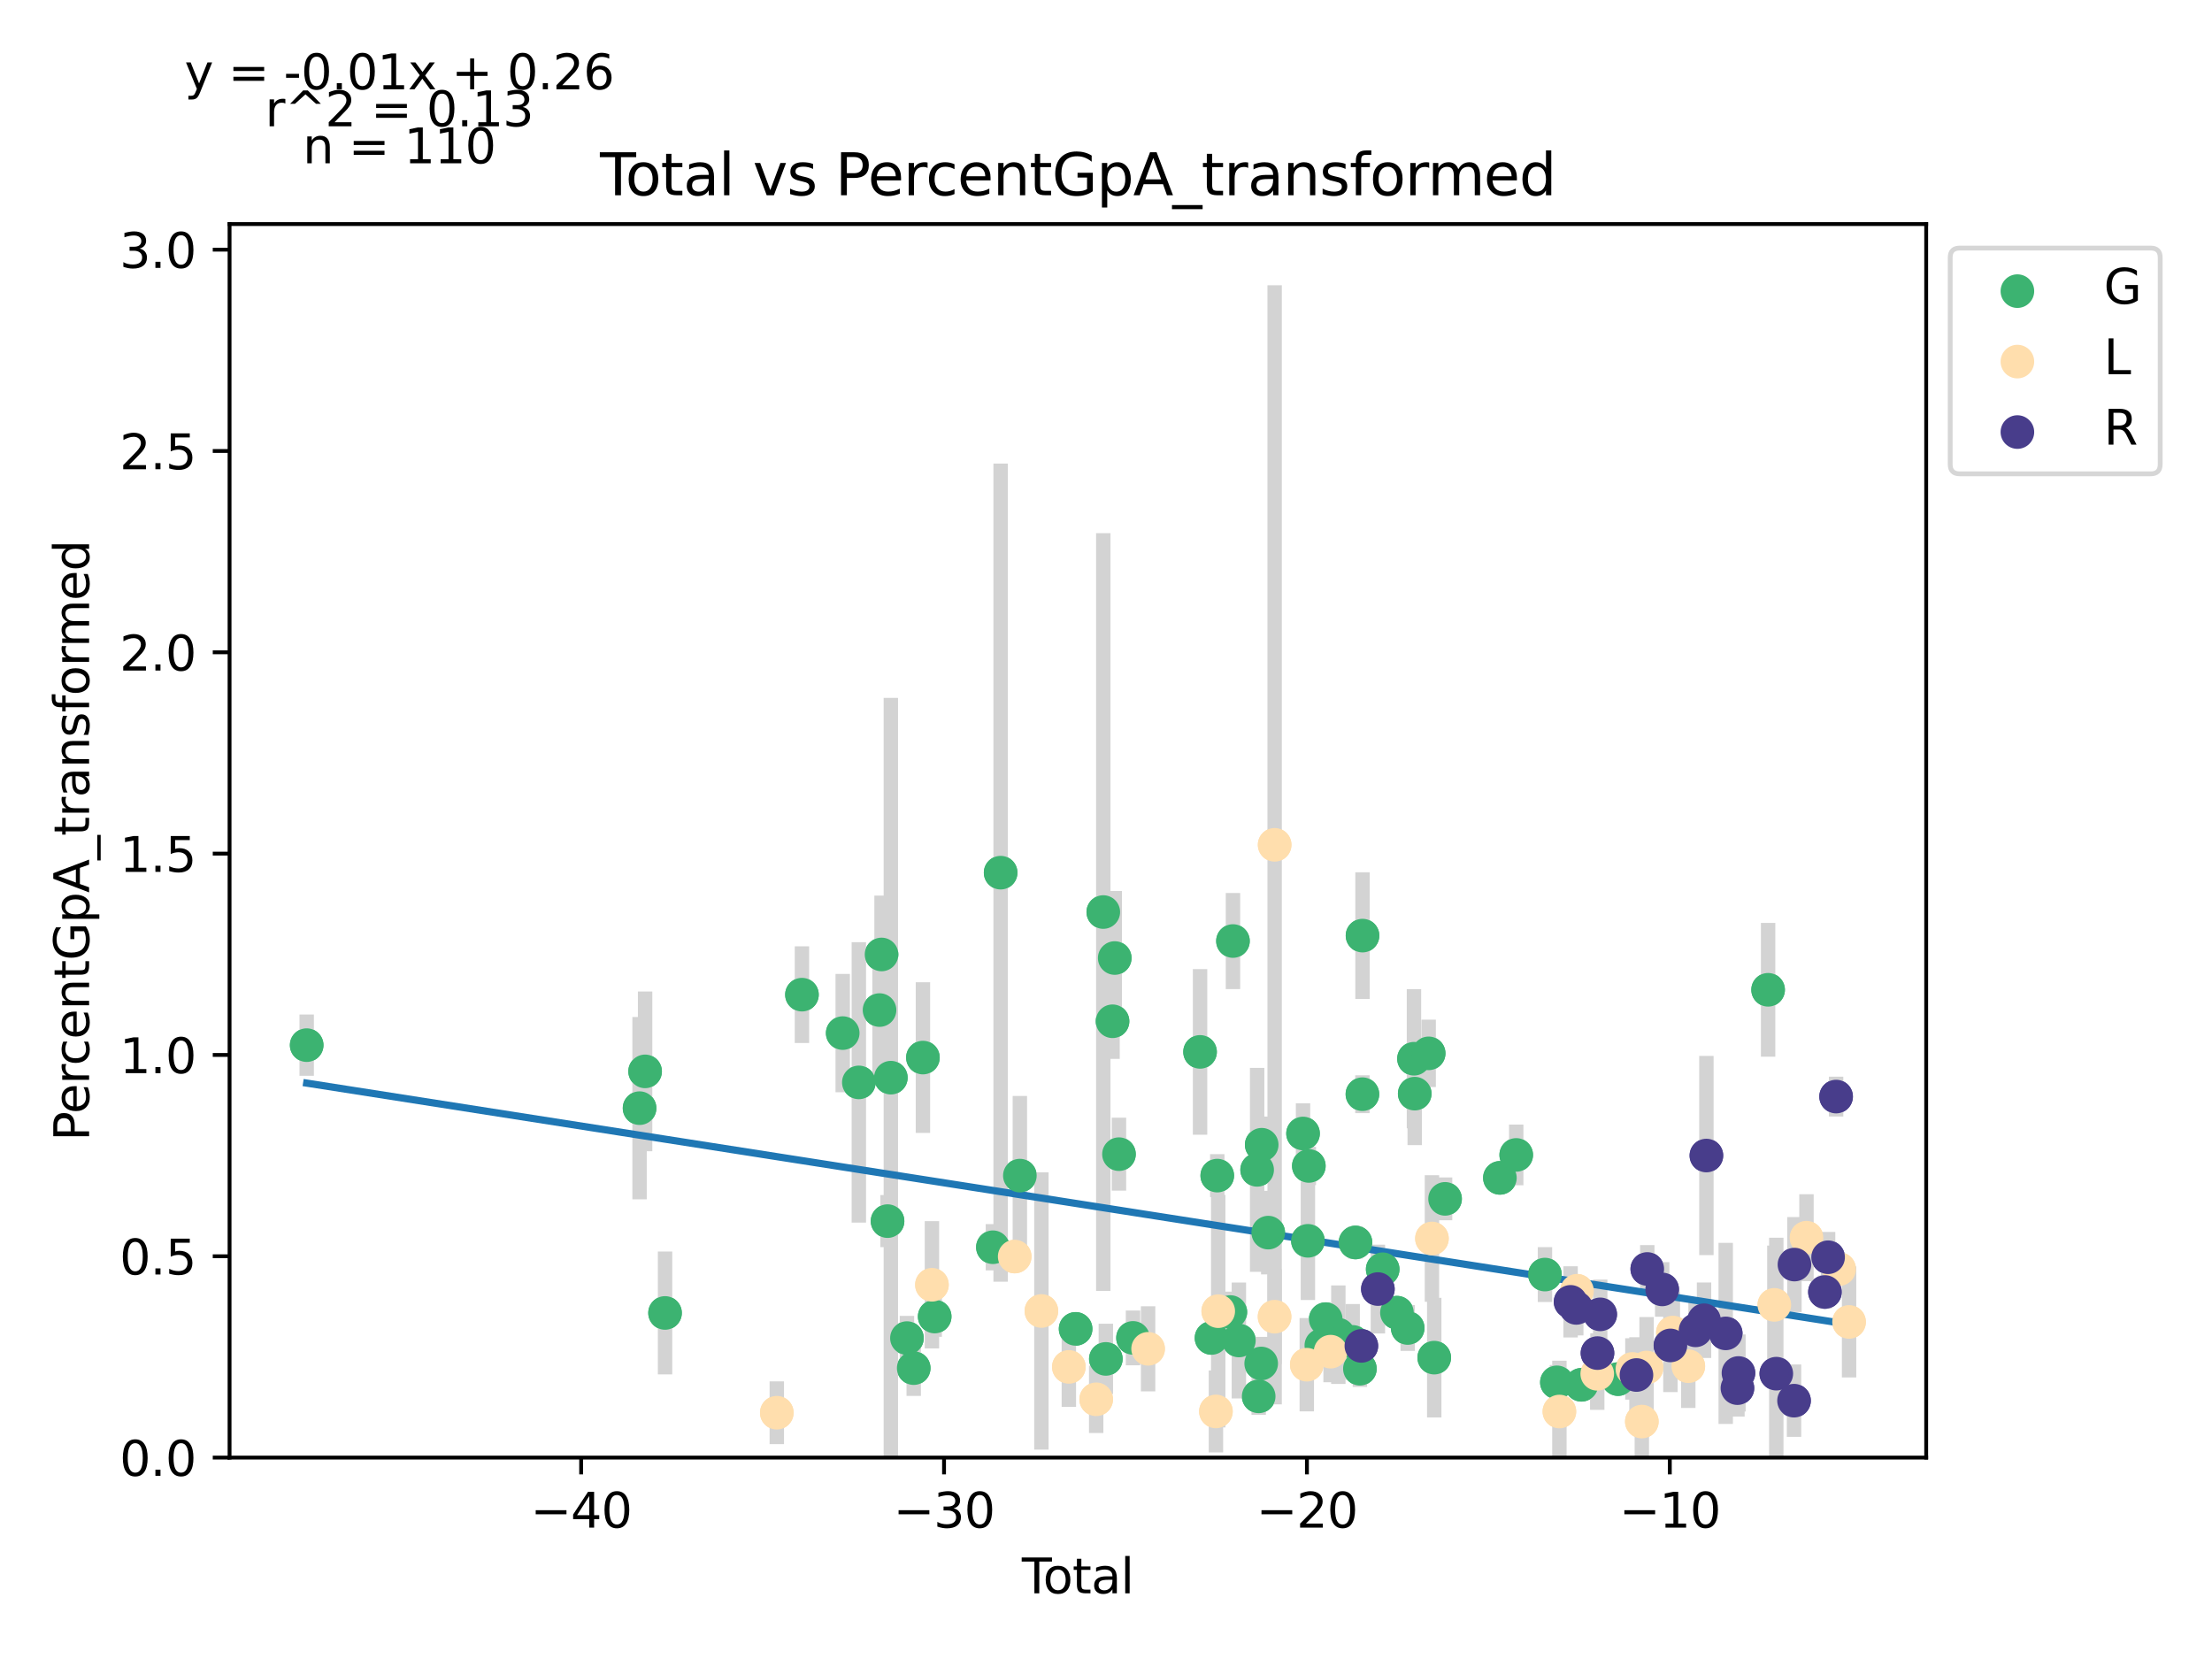 <?xml version="1.0" encoding="utf-8" standalone="no"?>
<!DOCTYPE svg PUBLIC "-//W3C//DTD SVG 1.1//EN"
  "http://www.w3.org/Graphics/SVG/1.1/DTD/svg11.dtd">
<svg xmlns:xlink="http://www.w3.org/1999/xlink" width="460.8pt" height="345.6pt" viewBox="0 0 460.8 345.6" xmlns="http://www.w3.org/2000/svg" version="1.1">
 <defs>
  <style type="text/css">*{stroke-linejoin: round; stroke-linecap: butt}</style>
 </defs>
 <g id="figure_1">
  <g id="patch_1">
   <path d="M 0 345.6 
L 460.8 345.6 
L 460.8 0 
L 0 0 
z
" style="fill: #ffffff"/>
  </g>
  <g id="axes_1">
   <g id="patch_2">
    <path d="M 47.821 303.64 
L 401.26 303.64 
L 401.26 46.676 
L 47.821 46.676 
z
" style="fill: #ffffff"/>
   </g>
   <g id="PathCollection_1">
    <defs>
     <path id="m8c8a2ad39a" d="M 0 3 
C 0.796 3 1.559 2.684 2.121 2.121 
C 2.684 1.559 3 0.796 3 0 
C 3 -0.796 2.684 -1.559 2.121 -2.121 
C 1.559 -2.684 0.796 -3 0 -3 
C -0.796 -3 -1.559 -2.684 -2.121 -2.121 
C -2.684 -1.559 -3 -0.796 -3 0 
C -3 0.796 -2.684 1.559 -2.121 2.121 
C -1.559 2.684 -0.796 3 0 3 
z
" style="stroke: #3cb371"/>
    </defs>
    <g clip-path="url(#p23edd2c42c)">
     <use xlink:href="#m8c8a2ad39a" x="63.887" y="217.722" style="fill: #3cb371; stroke: #3cb371"/>
     <use xlink:href="#m8c8a2ad39a" x="133.234" y="230.85" style="fill: #3cb371; stroke: #3cb371"/>
     <use xlink:href="#m8c8a2ad39a" x="134.388" y="223.187" style="fill: #3cb371; stroke: #3cb371"/>
     <use xlink:href="#m8c8a2ad39a" x="138.54" y="273.513" style="fill: #3cb371; stroke: #3cb371"/>
     <use xlink:href="#m8c8a2ad39a" x="178.912" y="225.485" style="fill: #3cb371; stroke: #3cb371"/>
     <use xlink:href="#m8c8a2ad39a" x="183.222" y="210.415" style="fill: #3cb371; stroke: #3cb371"/>
     <use xlink:href="#m8c8a2ad39a" x="184.893" y="254.382" style="fill: #3cb371; stroke: #3cb371"/>
     <use xlink:href="#m8c8a2ad39a" x="185.579" y="224.499" style="fill: #3cb371; stroke: #3cb371"/>
     <use xlink:href="#m8c8a2ad39a" x="188.933" y="278.751" style="fill: #3cb371; stroke: #3cb371"/>
     <use xlink:href="#m8c8a2ad39a" x="190.343" y="285.006" style="fill: #3cb371; stroke: #3cb371"/>
     <use xlink:href="#m8c8a2ad39a" x="194.712" y="274.259" style="fill: #3cb371; stroke: #3cb371"/>
     <use xlink:href="#m8c8a2ad39a" x="206.841" y="259.822" style="fill: #3cb371; stroke: #3cb371"/>
     <use xlink:href="#m8c8a2ad39a" x="208.451" y="181.793" style="fill: #3cb371; stroke: #3cb371"/>
     <use xlink:href="#m8c8a2ad39a" x="212.456" y="244.901" style="fill: #3cb371; stroke: #3cb371"/>
     <use xlink:href="#m8c8a2ad39a" x="229.834" y="189.995" style="fill: #3cb371; stroke: #3cb371"/>
     <use xlink:href="#m8c8a2ad39a" x="230.368" y="283.086" style="fill: #3cb371; stroke: #3cb371"/>
     <use xlink:href="#m8c8a2ad39a" x="233.101" y="240.435" style="fill: #3cb371; stroke: #3cb371"/>
     <use xlink:href="#m8c8a2ad39a" x="249.994" y="219.128" style="fill: #3cb371; stroke: #3cb371"/>
     <use xlink:href="#m8c8a2ad39a" x="253.577" y="244.899" style="fill: #3cb371; stroke: #3cb371"/>
     <use xlink:href="#m8c8a2ad39a" x="258.083" y="279.25" style="fill: #3cb371; stroke: #3cb371"/>
     <use xlink:href="#m8c8a2ad39a" x="261.885" y="243.702" style="fill: #3cb371; stroke: #3cb371"/>
     <use xlink:href="#m8c8a2ad39a" x="262.206" y="290.886" style="fill: #3cb371; stroke: #3cb371"/>
     <use xlink:href="#m8c8a2ad39a" x="262.729" y="284.039" style="fill: #3cb371; stroke: #3cb371"/>
     <use xlink:href="#m8c8a2ad39a" x="262.835" y="238.47" style="fill: #3cb371; stroke: #3cb371"/>
     <use xlink:href="#m8c8a2ad39a" x="271.446" y="236.127" style="fill: #3cb371; stroke: #3cb371"/>
     <use xlink:href="#m8c8a2ad39a" x="278.802" y="278.044" style="fill: #3cb371; stroke: #3cb371"/>
     <use xlink:href="#m8c8a2ad39a" x="282.371" y="258.827" style="fill: #3cb371; stroke: #3cb371"/>
     <use xlink:href="#m8c8a2ad39a" x="293.25" y="276.649" style="fill: #3cb371; stroke: #3cb371"/>
     <use xlink:href="#m8c8a2ad39a" x="294.558" y="220.556" style="fill: #3cb371; stroke: #3cb371"/>
     <use xlink:href="#m8c8a2ad39a" x="294.712" y="227.827" style="fill: #3cb371; stroke: #3cb371"/>
     <use xlink:href="#m8c8a2ad39a" x="297.616" y="219.433" style="fill: #3cb371; stroke: #3cb371"/>
     <use xlink:href="#m8c8a2ad39a" x="298.777" y="282.821" style="fill: #3cb371; stroke: #3cb371"/>
     <use xlink:href="#m8c8a2ad39a" x="315.857" y="240.592" style="fill: #3cb371; stroke: #3cb371"/>
     <use xlink:href="#m8c8a2ad39a" x="321.843" y="265.515" style="fill: #3cb371; stroke: #3cb371"/>
     <use xlink:href="#m8c8a2ad39a" x="324.328" y="287.966" style="fill: #3cb371; stroke: #3cb371"/>
     <use xlink:href="#m8c8a2ad39a" x="329.433" y="288.479" style="fill: #3cb371; stroke: #3cb371"/>
     <use xlink:href="#m8c8a2ad39a" x="368.33" y="206.193" style="fill: #3cb371; stroke: #3cb371"/>
     <use xlink:href="#m8c8a2ad39a" x="167.061" y="207.207" style="fill: #3cb371; stroke: #3cb371"/>
     <use xlink:href="#m8c8a2ad39a" x="175.553" y="215.212" style="fill: #3cb371; stroke: #3cb371"/>
     <use xlink:href="#m8c8a2ad39a" x="183.643" y="198.832" style="fill: #3cb371; stroke: #3cb371"/>
     <use xlink:href="#m8c8a2ad39a" x="192.262" y="220.313" style="fill: #3cb371; stroke: #3cb371"/>
     <use xlink:href="#m8c8a2ad39a" x="224.07" y="276.829" style="fill: #3cb371; stroke: #3cb371"/>
     <use xlink:href="#m8c8a2ad39a" x="231.762" y="212.75" style="fill: #3cb371; stroke: #3cb371"/>
     <use xlink:href="#m8c8a2ad39a" x="232.221" y="199.575" style="fill: #3cb371; stroke: #3cb371"/>
     <use xlink:href="#m8c8a2ad39a" x="236.026" y="278.709" style="fill: #3cb371; stroke: #3cb371"/>
     <use xlink:href="#m8c8a2ad39a" x="252.383" y="278.722" style="fill: #3cb371; stroke: #3cb371"/>
     <use xlink:href="#m8c8a2ad39a" x="256.307" y="273.322" style="fill: #3cb371; stroke: #3cb371"/>
     <use xlink:href="#m8c8a2ad39a" x="256.849" y="196.033" style="fill: #3cb371; stroke: #3cb371"/>
     <use xlink:href="#m8c8a2ad39a" x="264.199" y="256.777" style="fill: #3cb371; stroke: #3cb371"/>
     <use xlink:href="#m8c8a2ad39a" x="272.463" y="258.486" style="fill: #3cb371; stroke: #3cb371"/>
     <use xlink:href="#m8c8a2ad39a" x="272.654" y="242.888" style="fill: #3cb371; stroke: #3cb371"/>
     <use xlink:href="#m8c8a2ad39a" x="275.26" y="280.276" style="fill: #3cb371; stroke: #3cb371"/>
     <use xlink:href="#m8c8a2ad39a" x="276.171" y="274.8" style="fill: #3cb371; stroke: #3cb371"/>
     <use xlink:href="#m8c8a2ad39a" x="281.787" y="279.539" style="fill: #3cb371; stroke: #3cb371"/>
     <use xlink:href="#m8c8a2ad39a" x="283.292" y="285.131" style="fill: #3cb371; stroke: #3cb371"/>
     <use xlink:href="#m8c8a2ad39a" x="283.816" y="227.939" style="fill: #3cb371; stroke: #3cb371"/>
     <use xlink:href="#m8c8a2ad39a" x="283.837" y="194.905" style="fill: #3cb371; stroke: #3cb371"/>
     <use xlink:href="#m8c8a2ad39a" x="288.041" y="264.408" style="fill: #3cb371; stroke: #3cb371"/>
     <use xlink:href="#m8c8a2ad39a" x="291.009" y="273.455" style="fill: #3cb371; stroke: #3cb371"/>
     <use xlink:href="#m8c8a2ad39a" x="301.036" y="249.743" style="fill: #3cb371; stroke: #3cb371"/>
     <use xlink:href="#m8c8a2ad39a" x="312.457" y="245.37" style="fill: #3cb371; stroke: #3cb371"/>
     <use xlink:href="#m8c8a2ad39a" x="337.071" y="287.292" style="fill: #3cb371; stroke: #3cb371"/>
    </g>
   </g>
   <g id="PathCollection_2">
    <defs>
     <path id="m82fe402760" d="M 0 3 
C 0.796 3 1.559 2.684 2.121 2.121 
C 2.684 1.559 3 0.796 3 0 
C 3 -0.796 2.684 -1.559 2.121 -2.121 
C 1.559 -2.684 0.796 -3 0 -3 
C -0.796 -3 -1.559 -2.684 -2.121 -2.121 
C -2.684 -1.559 -3 -0.796 -3 0 
C -3 0.796 -2.684 1.559 -2.121 2.121 
C -1.559 2.684 -0.796 3 0 3 
z
" style="stroke: #ffdead"/>
    </defs>
    <g clip-path="url(#p23edd2c42c)">
     <use xlink:href="#m82fe402760" x="222.661" y="284.749" style="fill: #ffdead; stroke: #ffdead"/>
     <use xlink:href="#m82fe402760" x="228.357" y="291.499" style="fill: #ffdead; stroke: #ffdead"/>
     <use xlink:href="#m82fe402760" x="253.3" y="294.028" style="fill: #ffdead; stroke: #ffdead"/>
     <use xlink:href="#m82fe402760" x="253.78" y="273.14" style="fill: #ffdead; stroke: #ffdead"/>
     <use xlink:href="#m82fe402760" x="265.517" y="274.292" style="fill: #ffdead; stroke: #ffdead"/>
     <use xlink:href="#m82fe402760" x="272.227" y="284.292" style="fill: #ffdead; stroke: #ffdead"/>
     <use xlink:href="#m82fe402760" x="277.184" y="281.577" style="fill: #ffdead; stroke: #ffdead"/>
     <use xlink:href="#m82fe402760" x="324.85" y="294.049" style="fill: #ffdead; stroke: #ffdead"/>
     <use xlink:href="#m82fe402760" x="340.056" y="285.176" style="fill: #ffdead; stroke: #ffdead"/>
     <use xlink:href="#m82fe402760" x="342.024" y="296.139" style="fill: #ffdead; stroke: #ffdead"/>
     <use xlink:href="#m82fe402760" x="343.015" y="284.875" style="fill: #ffdead; stroke: #ffdead"/>
     <use xlink:href="#m82fe402760" x="348.492" y="277.59" style="fill: #ffdead; stroke: #ffdead"/>
     <use xlink:href="#m82fe402760" x="351.705" y="284.603" style="fill: #ffdead; stroke: #ffdead"/>
     <use xlink:href="#m82fe402760" x="369.627" y="271.827" style="fill: #ffdead; stroke: #ffdead"/>
     <use xlink:href="#m82fe402760" x="376.321" y="257.835" style="fill: #ffdead; stroke: #ffdead"/>
     <use xlink:href="#m82fe402760" x="385.195" y="275.384" style="fill: #ffdead; stroke: #ffdead"/>
     <use xlink:href="#m82fe402760" x="161.821" y="294.295" style="fill: #ffdead; stroke: #ffdead"/>
     <use xlink:href="#m82fe402760" x="194.14" y="267.642" style="fill: #ffdead; stroke: #ffdead"/>
     <use xlink:href="#m82fe402760" x="211.379" y="261.76" style="fill: #ffdead; stroke: #ffdead"/>
     <use xlink:href="#m82fe402760" x="216.942" y="273.101" style="fill: #ffdead; stroke: #ffdead"/>
     <use xlink:href="#m82fe402760" x="239.173" y="280.981" style="fill: #ffdead; stroke: #ffdead"/>
     <use xlink:href="#m82fe402760" x="265.532" y="175.989" style="fill: #ffdead; stroke: #ffdead"/>
     <use xlink:href="#m82fe402760" x="298.3" y="257.999" style="fill: #ffdead; stroke: #ffdead"/>
     <use xlink:href="#m82fe402760" x="328.516" y="268.888" style="fill: #ffdead; stroke: #ffdead"/>
     <use xlink:href="#m82fe402760" x="332.735" y="286.193" style="fill: #ffdead; stroke: #ffdead"/>
     <use xlink:href="#m82fe402760" x="383.125" y="264.37" style="fill: #ffdead; stroke: #ffdead"/>
    </g>
   </g>
   <g id="PathCollection_3">
    <defs>
     <path id="mbec36f125d" d="M 0 3 
C 0.796 3 1.559 2.684 2.121 2.121 
C 2.684 1.559 3 0.796 3 0 
C 3 -0.796 2.684 -1.559 2.121 -2.121 
C 1.559 -2.684 0.796 -3 0 -3 
C -0.796 -3 -1.559 -2.684 -2.121 -2.121 
C -2.684 -1.559 -3 -0.796 -3 0 
C -3 0.796 -2.684 1.559 -2.121 2.121 
C -1.559 2.684 -0.796 3 0 3 
z
" style="stroke: #483d8b"/>
    </defs>
    <g clip-path="url(#p23edd2c42c)">
     <use xlink:href="#mbec36f125d" x="287.039" y="268.535" style="fill: #483d8b; stroke: #483d8b"/>
     <use xlink:href="#mbec36f125d" x="328.366" y="272.462" style="fill: #483d8b; stroke: #483d8b"/>
     <use xlink:href="#mbec36f125d" x="332.784" y="281.874" style="fill: #483d8b; stroke: #483d8b"/>
     <use xlink:href="#mbec36f125d" x="333.356" y="273.805" style="fill: #483d8b; stroke: #483d8b"/>
     <use xlink:href="#mbec36f125d" x="340.904" y="286.442" style="fill: #483d8b; stroke: #483d8b"/>
     <use xlink:href="#mbec36f125d" x="343.158" y="264.352" style="fill: #483d8b; stroke: #483d8b"/>
     <use xlink:href="#mbec36f125d" x="347.979" y="280.276" style="fill: #483d8b; stroke: #483d8b"/>
     <use xlink:href="#mbec36f125d" x="354.984" y="275.031" style="fill: #483d8b; stroke: #483d8b"/>
     <use xlink:href="#mbec36f125d" x="355.473" y="240.72" style="fill: #483d8b; stroke: #483d8b"/>
     <use xlink:href="#mbec36f125d" x="359.498" y="277.769" style="fill: #483d8b; stroke: #483d8b"/>
     <use xlink:href="#mbec36f125d" x="362.152" y="286.021" style="fill: #483d8b; stroke: #483d8b"/>
     <use xlink:href="#mbec36f125d" x="370.037" y="286.16" style="fill: #483d8b; stroke: #483d8b"/>
     <use xlink:href="#mbec36f125d" x="373.731" y="291.786" style="fill: #483d8b; stroke: #483d8b"/>
     <use xlink:href="#mbec36f125d" x="373.817" y="263.434" style="fill: #483d8b; stroke: #483d8b"/>
     <use xlink:href="#mbec36f125d" x="283.596" y="280.374" style="fill: #483d8b; stroke: #483d8b"/>
     <use xlink:href="#mbec36f125d" x="327.182" y="271.201" style="fill: #483d8b; stroke: #483d8b"/>
     <use xlink:href="#mbec36f125d" x="346.264" y="268.607" style="fill: #483d8b; stroke: #483d8b"/>
     <use xlink:href="#mbec36f125d" x="353.217" y="277.137" style="fill: #483d8b; stroke: #483d8b"/>
     <use xlink:href="#mbec36f125d" x="361.94" y="289.175" style="fill: #483d8b; stroke: #483d8b"/>
     <use xlink:href="#mbec36f125d" x="380.168" y="269.147" style="fill: #483d8b; stroke: #483d8b"/>
     <use xlink:href="#mbec36f125d" x="380.828" y="261.906" style="fill: #483d8b; stroke: #483d8b"/>
     <use xlink:href="#mbec36f125d" x="382.495" y="228.437" style="fill: #483d8b; stroke: #483d8b"/>
    </g>
   </g>
   <g id="matplotlib.axis_1">
    <g id="xtick_1">
     <g id="line2d_1">
      <defs>
       <path id="m3152cc79db" d="M 0 0 
L 0 3.5 
" style="stroke: #000000; stroke-width: 0.8"/>
      </defs>
      <g>
       <use xlink:href="#m3152cc79db" x="121.065" y="303.64" style="stroke: #000000; stroke-width: 0.8"/>
      </g>
     </g>
     <g id="text_1">
      <!-- −40 -->
      <g transform="translate(110.512 318.238)scale(0.1 -0.1)">
       <defs>
        <path id="DejaVuSans-2212" d="M 678 2272 
L 4684 2272 
L 4684 1741 
L 678 1741 
L 678 2272 
z
" transform="scale(0.016)"/>
        <path id="DejaVuSans-34" d="M 2419 4116 
L 825 1625 
L 2419 1625 
L 2419 4116 
z
M 2253 4666 
L 3047 4666 
L 3047 1625 
L 3713 1625 
L 3713 1100 
L 3047 1100 
L 3047 0 
L 2419 0 
L 2419 1100 
L 313 1100 
L 313 1709 
L 2253 4666 
z
" transform="scale(0.016)"/>
        <path id="DejaVuSans-30" d="M 2034 4250 
Q 1547 4250 1301 3770 
Q 1056 3291 1056 2328 
Q 1056 1369 1301 889 
Q 1547 409 2034 409 
Q 2525 409 2770 889 
Q 3016 1369 3016 2328 
Q 3016 3291 2770 3770 
Q 2525 4250 2034 4250 
z
M 2034 4750 
Q 2819 4750 3233 4129 
Q 3647 3509 3647 2328 
Q 3647 1150 3233 529 
Q 2819 -91 2034 -91 
Q 1250 -91 836 529 
Q 422 1150 422 2328 
Q 422 3509 836 4129 
Q 1250 4750 2034 4750 
z
" transform="scale(0.016)"/>
       </defs>
       <use xlink:href="#DejaVuSans-2212"/>
       <use xlink:href="#DejaVuSans-34" x="83.789"/>
       <use xlink:href="#DejaVuSans-30" x="147.412"/>
      </g>
     </g>
    </g>
    <g id="xtick_2">
     <g id="line2d_2">
      <g>
       <use xlink:href="#m3152cc79db" x="196.661" y="303.64" style="stroke: #000000; stroke-width: 0.8"/>
      </g>
     </g>
     <g id="text_2">
      <!-- −30 -->
      <g transform="translate(186.108 318.238)scale(0.1 -0.1)">
       <defs>
        <path id="DejaVuSans-33" d="M 2597 2516 
Q 3050 2419 3304 2112 
Q 3559 1806 3559 1356 
Q 3559 666 3084 287 
Q 2609 -91 1734 -91 
Q 1441 -91 1130 -33 
Q 819 25 488 141 
L 488 750 
Q 750 597 1062 519 
Q 1375 441 1716 441 
Q 2309 441 2620 675 
Q 2931 909 2931 1356 
Q 2931 1769 2642 2001 
Q 2353 2234 1838 2234 
L 1294 2234 
L 1294 2753 
L 1863 2753 
Q 2328 2753 2575 2939 
Q 2822 3125 2822 3475 
Q 2822 3834 2567 4026 
Q 2313 4219 1838 4219 
Q 1578 4219 1281 4162 
Q 984 4106 628 3988 
L 628 4550 
Q 988 4650 1302 4700 
Q 1616 4750 1894 4750 
Q 2613 4750 3031 4423 
Q 3450 4097 3450 3541 
Q 3450 3153 3228 2886 
Q 3006 2619 2597 2516 
z
" transform="scale(0.016)"/>
       </defs>
       <use xlink:href="#DejaVuSans-2212"/>
       <use xlink:href="#DejaVuSans-33" x="83.789"/>
       <use xlink:href="#DejaVuSans-30" x="147.412"/>
      </g>
     </g>
    </g>
    <g id="xtick_3">
     <g id="line2d_3">
      <g>
       <use xlink:href="#m3152cc79db" x="272.257" y="303.64" style="stroke: #000000; stroke-width: 0.8"/>
      </g>
     </g>
     <g id="text_3">
      <!-- −20 -->
      <g transform="translate(261.705 318.238)scale(0.1 -0.1)">
       <defs>
        <path id="DejaVuSans-32" d="M 1228 531 
L 3431 531 
L 3431 0 
L 469 0 
L 469 531 
Q 828 903 1448 1529 
Q 2069 2156 2228 2338 
Q 2531 2678 2651 2914 
Q 2772 3150 2772 3378 
Q 2772 3750 2511 3984 
Q 2250 4219 1831 4219 
Q 1534 4219 1204 4116 
Q 875 4013 500 3803 
L 500 4441 
Q 881 4594 1212 4672 
Q 1544 4750 1819 4750 
Q 2544 4750 2975 4387 
Q 3406 4025 3406 3419 
Q 3406 3131 3298 2873 
Q 3191 2616 2906 2266 
Q 2828 2175 2409 1742 
Q 1991 1309 1228 531 
z
" transform="scale(0.016)"/>
       </defs>
       <use xlink:href="#DejaVuSans-2212"/>
       <use xlink:href="#DejaVuSans-32" x="83.789"/>
       <use xlink:href="#DejaVuSans-30" x="147.412"/>
      </g>
     </g>
    </g>
    <g id="xtick_4">
     <g id="line2d_4">
      <g>
       <use xlink:href="#m3152cc79db" x="347.853" y="303.64" style="stroke: #000000; stroke-width: 0.8"/>
      </g>
     </g>
     <g id="text_4">
      <!-- −10 -->
      <g transform="translate(337.301 318.238)scale(0.1 -0.1)">
       <defs>
        <path id="DejaVuSans-31" d="M 794 531 
L 1825 531 
L 1825 4091 
L 703 3866 
L 703 4441 
L 1819 4666 
L 2450 4666 
L 2450 531 
L 3481 531 
L 3481 0 
L 794 0 
L 794 531 
z
" transform="scale(0.016)"/>
       </defs>
       <use xlink:href="#DejaVuSans-2212"/>
       <use xlink:href="#DejaVuSans-31" x="83.789"/>
       <use xlink:href="#DejaVuSans-30" x="147.412"/>
      </g>
     </g>
    </g>
    <g id="text_5">
     <!-- Total -->
     <g transform="translate(212.864 331.917)scale(0.1 -0.1)">
      <defs>
       <path id="DejaVuSans-54" d="M -19 4666 
L 3928 4666 
L 3928 4134 
L 2272 4134 
L 2272 0 
L 1638 0 
L 1638 4134 
L -19 4134 
L -19 4666 
z
" transform="scale(0.016)"/>
       <path id="DejaVuSans-6f" d="M 1959 3097 
Q 1497 3097 1228 2736 
Q 959 2375 959 1747 
Q 959 1119 1226 758 
Q 1494 397 1959 397 
Q 2419 397 2687 759 
Q 2956 1122 2956 1747 
Q 2956 2369 2687 2733 
Q 2419 3097 1959 3097 
z
M 1959 3584 
Q 2709 3584 3137 3096 
Q 3566 2609 3566 1747 
Q 3566 888 3137 398 
Q 2709 -91 1959 -91 
Q 1206 -91 779 398 
Q 353 888 353 1747 
Q 353 2609 779 3096 
Q 1206 3584 1959 3584 
z
" transform="scale(0.016)"/>
       <path id="DejaVuSans-74" d="M 1172 4494 
L 1172 3500 
L 2356 3500 
L 2356 3053 
L 1172 3053 
L 1172 1153 
Q 1172 725 1289 603 
Q 1406 481 1766 481 
L 2356 481 
L 2356 0 
L 1766 0 
Q 1100 0 847 248 
Q 594 497 594 1153 
L 594 3053 
L 172 3053 
L 172 3500 
L 594 3500 
L 594 4494 
L 1172 4494 
z
" transform="scale(0.016)"/>
       <path id="DejaVuSans-61" d="M 2194 1759 
Q 1497 1759 1228 1600 
Q 959 1441 959 1056 
Q 959 750 1161 570 
Q 1363 391 1709 391 
Q 2188 391 2477 730 
Q 2766 1069 2766 1631 
L 2766 1759 
L 2194 1759 
z
M 3341 1997 
L 3341 0 
L 2766 0 
L 2766 531 
Q 2569 213 2275 61 
Q 1981 -91 1556 -91 
Q 1019 -91 701 211 
Q 384 513 384 1019 
Q 384 1609 779 1909 
Q 1175 2209 1959 2209 
L 2766 2209 
L 2766 2266 
Q 2766 2663 2505 2880 
Q 2244 3097 1772 3097 
Q 1472 3097 1187 3025 
Q 903 2953 641 2809 
L 641 3341 
Q 956 3463 1253 3523 
Q 1550 3584 1831 3584 
Q 2591 3584 2966 3190 
Q 3341 2797 3341 1997 
z
" transform="scale(0.016)"/>
       <path id="DejaVuSans-6c" d="M 603 4863 
L 1178 4863 
L 1178 0 
L 603 0 
L 603 4863 
z
" transform="scale(0.016)"/>
      </defs>
      <use xlink:href="#DejaVuSans-54"/>
      <use xlink:href="#DejaVuSans-6f" x="44.084"/>
      <use xlink:href="#DejaVuSans-74" x="105.266"/>
      <use xlink:href="#DejaVuSans-61" x="144.475"/>
      <use xlink:href="#DejaVuSans-6c" x="205.754"/>
     </g>
    </g>
   </g>
   <g id="matplotlib.axis_2">
    <g id="ytick_1">
     <g id="line2d_5">
      <defs>
       <path id="m15ac953b5d" d="M 0 0 
L -3.5 0 
" style="stroke: #000000; stroke-width: 0.8"/>
      </defs>
      <g>
       <use xlink:href="#m15ac953b5d" x="47.821" y="303.64" style="stroke: #000000; stroke-width: 0.8"/>
      </g>
     </g>
     <g id="text_6">
      <!-- 0.0 -->
      <g transform="translate(24.918 307.439)scale(0.1 -0.1)">
       <defs>
        <path id="DejaVuSans-2e" d="M 684 794 
L 1344 794 
L 1344 0 
L 684 0 
L 684 794 
z
" transform="scale(0.016)"/>
       </defs>
       <use xlink:href="#DejaVuSans-30"/>
       <use xlink:href="#DejaVuSans-2e" x="63.623"/>
       <use xlink:href="#DejaVuSans-30" x="95.41"/>
      </g>
     </g>
    </g>
    <g id="ytick_2">
     <g id="line2d_6">
      <g>
       <use xlink:href="#m15ac953b5d" x="47.821" y="261.701" style="stroke: #000000; stroke-width: 0.8"/>
      </g>
     </g>
     <g id="text_7">
      <!-- 0.5 -->
      <g transform="translate(24.918 265.5)scale(0.1 -0.1)">
       <defs>
        <path id="DejaVuSans-35" d="M 691 4666 
L 3169 4666 
L 3169 4134 
L 1269 4134 
L 1269 2991 
Q 1406 3038 1543 3061 
Q 1681 3084 1819 3084 
Q 2600 3084 3056 2656 
Q 3513 2228 3513 1497 
Q 3513 744 3044 326 
Q 2575 -91 1722 -91 
Q 1428 -91 1123 -41 
Q 819 9 494 109 
L 494 744 
Q 775 591 1075 516 
Q 1375 441 1709 441 
Q 2250 441 2565 725 
Q 2881 1009 2881 1497 
Q 2881 1984 2565 2268 
Q 2250 2553 1709 2553 
Q 1456 2553 1204 2497 
Q 953 2441 691 2322 
L 691 4666 
z
" transform="scale(0.016)"/>
       </defs>
       <use xlink:href="#DejaVuSans-30"/>
       <use xlink:href="#DejaVuSans-2e" x="63.623"/>
       <use xlink:href="#DejaVuSans-35" x="95.41"/>
      </g>
     </g>
    </g>
    <g id="ytick_3">
     <g id="line2d_7">
      <g>
       <use xlink:href="#m15ac953b5d" x="47.821" y="219.762" style="stroke: #000000; stroke-width: 0.8"/>
      </g>
     </g>
     <g id="text_8">
      <!-- 1.0 -->
      <g transform="translate(24.918 223.561)scale(0.1 -0.1)">
       <use xlink:href="#DejaVuSans-31"/>
       <use xlink:href="#DejaVuSans-2e" x="63.623"/>
       <use xlink:href="#DejaVuSans-30" x="95.41"/>
      </g>
     </g>
    </g>
    <g id="ytick_4">
     <g id="line2d_8">
      <g>
       <use xlink:href="#m15ac953b5d" x="47.821" y="177.823" style="stroke: #000000; stroke-width: 0.8"/>
      </g>
     </g>
     <g id="text_9">
      <!-- 1.5 -->
      <g transform="translate(24.918 181.623)scale(0.1 -0.1)">
       <use xlink:href="#DejaVuSans-31"/>
       <use xlink:href="#DejaVuSans-2e" x="63.623"/>
       <use xlink:href="#DejaVuSans-35" x="95.41"/>
      </g>
     </g>
    </g>
    <g id="ytick_5">
     <g id="line2d_9">
      <g>
       <use xlink:href="#m15ac953b5d" x="47.821" y="135.884" style="stroke: #000000; stroke-width: 0.8"/>
      </g>
     </g>
     <g id="text_10">
      <!-- 2.0 -->
      <g transform="translate(24.918 139.684)scale(0.1 -0.1)">
       <use xlink:href="#DejaVuSans-32"/>
       <use xlink:href="#DejaVuSans-2e" x="63.623"/>
       <use xlink:href="#DejaVuSans-30" x="95.41"/>
      </g>
     </g>
    </g>
    <g id="ytick_6">
     <g id="line2d_10">
      <g>
       <use xlink:href="#m15ac953b5d" x="47.821" y="93.946" style="stroke: #000000; stroke-width: 0.8"/>
      </g>
     </g>
     <g id="text_11">
      <!-- 2.5 -->
      <g transform="translate(24.918 97.745)scale(0.1 -0.1)">
       <use xlink:href="#DejaVuSans-32"/>
       <use xlink:href="#DejaVuSans-2e" x="63.623"/>
       <use xlink:href="#DejaVuSans-35" x="95.41"/>
      </g>
     </g>
    </g>
    <g id="ytick_7">
     <g id="line2d_11">
      <g>
       <use xlink:href="#m15ac953b5d" x="47.821" y="52.007" style="stroke: #000000; stroke-width: 0.8"/>
      </g>
     </g>
     <g id="text_12">
      <!-- 3.0 -->
      <g transform="translate(24.918 55.806)scale(0.1 -0.1)">
       <use xlink:href="#DejaVuSans-33"/>
       <use xlink:href="#DejaVuSans-2e" x="63.623"/>
       <use xlink:href="#DejaVuSans-30" x="95.41"/>
      </g>
     </g>
    </g>
    <g id="text_13">
     <!-- PercentGpA_transformed -->
     <g transform="translate(18.56 237.696)rotate(-90)scale(0.1 -0.1)">
      <defs>
       <path id="DejaVuSans-50" d="M 1259 4147 
L 1259 2394 
L 2053 2394 
Q 2494 2394 2734 2622 
Q 2975 2850 2975 3272 
Q 2975 3691 2734 3919 
Q 2494 4147 2053 4147 
L 1259 4147 
z
M 628 4666 
L 2053 4666 
Q 2838 4666 3239 4311 
Q 3641 3956 3641 3272 
Q 3641 2581 3239 2228 
Q 2838 1875 2053 1875 
L 1259 1875 
L 1259 0 
L 628 0 
L 628 4666 
z
" transform="scale(0.016)"/>
       <path id="DejaVuSans-65" d="M 3597 1894 
L 3597 1613 
L 953 1613 
Q 991 1019 1311 708 
Q 1631 397 2203 397 
Q 2534 397 2845 478 
Q 3156 559 3463 722 
L 3463 178 
Q 3153 47 2828 -22 
Q 2503 -91 2169 -91 
Q 1331 -91 842 396 
Q 353 884 353 1716 
Q 353 2575 817 3079 
Q 1281 3584 2069 3584 
Q 2775 3584 3186 3129 
Q 3597 2675 3597 1894 
z
M 3022 2063 
Q 3016 2534 2758 2815 
Q 2500 3097 2075 3097 
Q 1594 3097 1305 2825 
Q 1016 2553 972 2059 
L 3022 2063 
z
" transform="scale(0.016)"/>
       <path id="DejaVuSans-72" d="M 2631 2963 
Q 2534 3019 2420 3045 
Q 2306 3072 2169 3072 
Q 1681 3072 1420 2755 
Q 1159 2438 1159 1844 
L 1159 0 
L 581 0 
L 581 3500 
L 1159 3500 
L 1159 2956 
Q 1341 3275 1631 3429 
Q 1922 3584 2338 3584 
Q 2397 3584 2469 3576 
Q 2541 3569 2628 3553 
L 2631 2963 
z
" transform="scale(0.016)"/>
       <path id="DejaVuSans-63" d="M 3122 3366 
L 3122 2828 
Q 2878 2963 2633 3030 
Q 2388 3097 2138 3097 
Q 1578 3097 1268 2742 
Q 959 2388 959 1747 
Q 959 1106 1268 751 
Q 1578 397 2138 397 
Q 2388 397 2633 464 
Q 2878 531 3122 666 
L 3122 134 
Q 2881 22 2623 -34 
Q 2366 -91 2075 -91 
Q 1284 -91 818 406 
Q 353 903 353 1747 
Q 353 2603 823 3093 
Q 1294 3584 2113 3584 
Q 2378 3584 2631 3529 
Q 2884 3475 3122 3366 
z
" transform="scale(0.016)"/>
       <path id="DejaVuSans-6e" d="M 3513 2113 
L 3513 0 
L 2938 0 
L 2938 2094 
Q 2938 2591 2744 2837 
Q 2550 3084 2163 3084 
Q 1697 3084 1428 2787 
Q 1159 2491 1159 1978 
L 1159 0 
L 581 0 
L 581 3500 
L 1159 3500 
L 1159 2956 
Q 1366 3272 1645 3428 
Q 1925 3584 2291 3584 
Q 2894 3584 3203 3211 
Q 3513 2838 3513 2113 
z
" transform="scale(0.016)"/>
       <path id="DejaVuSans-47" d="M 3809 666 
L 3809 1919 
L 2778 1919 
L 2778 2438 
L 4434 2438 
L 4434 434 
Q 4069 175 3628 42 
Q 3188 -91 2688 -91 
Q 1594 -91 976 548 
Q 359 1188 359 2328 
Q 359 3472 976 4111 
Q 1594 4750 2688 4750 
Q 3144 4750 3555 4637 
Q 3966 4525 4313 4306 
L 4313 3634 
Q 3963 3931 3569 4081 
Q 3175 4231 2741 4231 
Q 1884 4231 1454 3753 
Q 1025 3275 1025 2328 
Q 1025 1384 1454 906 
Q 1884 428 2741 428 
Q 3075 428 3337 486 
Q 3600 544 3809 666 
z
" transform="scale(0.016)"/>
       <path id="DejaVuSans-70" d="M 1159 525 
L 1159 -1331 
L 581 -1331 
L 581 3500 
L 1159 3500 
L 1159 2969 
Q 1341 3281 1617 3432 
Q 1894 3584 2278 3584 
Q 2916 3584 3314 3078 
Q 3713 2572 3713 1747 
Q 3713 922 3314 415 
Q 2916 -91 2278 -91 
Q 1894 -91 1617 61 
Q 1341 213 1159 525 
z
M 3116 1747 
Q 3116 2381 2855 2742 
Q 2594 3103 2138 3103 
Q 1681 3103 1420 2742 
Q 1159 2381 1159 1747 
Q 1159 1113 1420 752 
Q 1681 391 2138 391 
Q 2594 391 2855 752 
Q 3116 1113 3116 1747 
z
" transform="scale(0.016)"/>
       <path id="DejaVuSans-41" d="M 2188 4044 
L 1331 1722 
L 3047 1722 
L 2188 4044 
z
M 1831 4666 
L 2547 4666 
L 4325 0 
L 3669 0 
L 3244 1197 
L 1141 1197 
L 716 0 
L 50 0 
L 1831 4666 
z
" transform="scale(0.016)"/>
       <path id="DejaVuSans-5f" d="M 3263 -1063 
L 3263 -1509 
L -63 -1509 
L -63 -1063 
L 3263 -1063 
z
" transform="scale(0.016)"/>
       <path id="DejaVuSans-73" d="M 2834 3397 
L 2834 2853 
Q 2591 2978 2328 3040 
Q 2066 3103 1784 3103 
Q 1356 3103 1142 2972 
Q 928 2841 928 2578 
Q 928 2378 1081 2264 
Q 1234 2150 1697 2047 
L 1894 2003 
Q 2506 1872 2764 1633 
Q 3022 1394 3022 966 
Q 3022 478 2636 193 
Q 2250 -91 1575 -91 
Q 1294 -91 989 -36 
Q 684 19 347 128 
L 347 722 
Q 666 556 975 473 
Q 1284 391 1588 391 
Q 1994 391 2212 530 
Q 2431 669 2431 922 
Q 2431 1156 2273 1281 
Q 2116 1406 1581 1522 
L 1381 1569 
Q 847 1681 609 1914 
Q 372 2147 372 2553 
Q 372 3047 722 3315 
Q 1072 3584 1716 3584 
Q 2034 3584 2315 3537 
Q 2597 3491 2834 3397 
z
" transform="scale(0.016)"/>
       <path id="DejaVuSans-66" d="M 2375 4863 
L 2375 4384 
L 1825 4384 
Q 1516 4384 1395 4259 
Q 1275 4134 1275 3809 
L 1275 3500 
L 2222 3500 
L 2222 3053 
L 1275 3053 
L 1275 0 
L 697 0 
L 697 3053 
L 147 3053 
L 147 3500 
L 697 3500 
L 697 3744 
Q 697 4328 969 4595 
Q 1241 4863 1831 4863 
L 2375 4863 
z
" transform="scale(0.016)"/>
       <path id="DejaVuSans-6d" d="M 3328 2828 
Q 3544 3216 3844 3400 
Q 4144 3584 4550 3584 
Q 5097 3584 5394 3201 
Q 5691 2819 5691 2113 
L 5691 0 
L 5113 0 
L 5113 2094 
Q 5113 2597 4934 2840 
Q 4756 3084 4391 3084 
Q 3944 3084 3684 2787 
Q 3425 2491 3425 1978 
L 3425 0 
L 2847 0 
L 2847 2094 
Q 2847 2600 2669 2842 
Q 2491 3084 2119 3084 
Q 1678 3084 1418 2786 
Q 1159 2488 1159 1978 
L 1159 0 
L 581 0 
L 581 3500 
L 1159 3500 
L 1159 2956 
Q 1356 3278 1631 3431 
Q 1906 3584 2284 3584 
Q 2666 3584 2933 3390 
Q 3200 3197 3328 2828 
z
" transform="scale(0.016)"/>
       <path id="DejaVuSans-64" d="M 2906 2969 
L 2906 4863 
L 3481 4863 
L 3481 0 
L 2906 0 
L 2906 525 
Q 2725 213 2448 61 
Q 2172 -91 1784 -91 
Q 1150 -91 751 415 
Q 353 922 353 1747 
Q 353 2572 751 3078 
Q 1150 3584 1784 3584 
Q 2172 3584 2448 3432 
Q 2725 3281 2906 2969 
z
M 947 1747 
Q 947 1113 1208 752 
Q 1469 391 1925 391 
Q 2381 391 2643 752 
Q 2906 1113 2906 1747 
Q 2906 2381 2643 2742 
Q 2381 3103 1925 3103 
Q 1469 3103 1208 2742 
Q 947 2381 947 1747 
z
" transform="scale(0.016)"/>
      </defs>
      <use xlink:href="#DejaVuSans-50"/>
      <use xlink:href="#DejaVuSans-65" x="56.678"/>
      <use xlink:href="#DejaVuSans-72" x="118.201"/>
      <use xlink:href="#DejaVuSans-63" x="157.064"/>
      <use xlink:href="#DejaVuSans-65" x="212.045"/>
      <use xlink:href="#DejaVuSans-6e" x="273.568"/>
      <use xlink:href="#DejaVuSans-74" x="336.947"/>
      <use xlink:href="#DejaVuSans-47" x="376.156"/>
      <use xlink:href="#DejaVuSans-70" x="453.646"/>
      <use xlink:href="#DejaVuSans-41" x="517.123"/>
      <use xlink:href="#DejaVuSans-5f" x="585.531"/>
      <use xlink:href="#DejaVuSans-74" x="635.531"/>
      <use xlink:href="#DejaVuSans-72" x="674.74"/>
      <use xlink:href="#DejaVuSans-61" x="715.854"/>
      <use xlink:href="#DejaVuSans-6e" x="777.133"/>
      <use xlink:href="#DejaVuSans-73" x="840.512"/>
      <use xlink:href="#DejaVuSans-66" x="892.611"/>
      <use xlink:href="#DejaVuSans-6f" x="927.816"/>
      <use xlink:href="#DejaVuSans-72" x="988.998"/>
      <use xlink:href="#DejaVuSans-6d" x="1028.361"/>
      <use xlink:href="#DejaVuSans-65" x="1125.773"/>
      <use xlink:href="#DejaVuSans-64" x="1187.297"/>
     </g>
    </g>
   </g>
   <g id="LineCollection_1">
    <path d="M 63.887 224.104 
L 63.887 211.34 
" clip-path="url(#p23edd2c42c)" style="fill: none; stroke: #d3d3d3; stroke-width: 3"/>
    <path d="M 133.234 249.84 
L 133.234 211.86 
" clip-path="url(#p23edd2c42c)" style="fill: none; stroke: #d3d3d3; stroke-width: 3"/>
    <path d="M 134.388 239.822 
L 134.388 206.551 
" clip-path="url(#p23edd2c42c)" style="fill: none; stroke: #d3d3d3; stroke-width: 3"/>
    <path d="M 138.54 286.316 
L 138.54 260.71 
" clip-path="url(#p23edd2c42c)" style="fill: none; stroke: #d3d3d3; stroke-width: 3"/>
    <path d="M 178.912 254.698 
L 178.912 196.271 
" clip-path="url(#p23edd2c42c)" style="fill: none; stroke: #d3d3d3; stroke-width: 3"/>
    <path d="M 183.222 224.596 
L 183.222 196.234 
" clip-path="url(#p23edd2c42c)" style="fill: none; stroke: #d3d3d3; stroke-width: 3"/>
    <path d="M 184.893 259.809 
L 184.893 248.956 
" clip-path="url(#p23edd2c42c)" style="fill: none; stroke: #d3d3d3; stroke-width: 3"/>
    <path d="M 185.579 303.624 
L 185.579 145.375 
" clip-path="url(#p23edd2c42c)" style="fill: none; stroke: #d3d3d3; stroke-width: 3"/>
    <path d="M 188.933 283.379 
L 188.933 274.123 
" clip-path="url(#p23edd2c42c)" style="fill: none; stroke: #d3d3d3; stroke-width: 3"/>
    <path d="M 190.343 290.796 
L 190.343 279.216 
" clip-path="url(#p23edd2c42c)" style="fill: none; stroke: #d3d3d3; stroke-width: 3"/>
    <path d="M 194.712 278.483 
L 194.712 270.036 
" clip-path="url(#p23edd2c42c)" style="fill: none; stroke: #d3d3d3; stroke-width: 3"/>
    <path d="M 206.841 264.641 
L 206.841 255.002 
" clip-path="url(#p23edd2c42c)" style="fill: none; stroke: #d3d3d3; stroke-width: 3"/>
    <path d="M 208.451 267.009 
L 208.451 96.576 
" clip-path="url(#p23edd2c42c)" style="fill: none; stroke: #d3d3d3; stroke-width: 3"/>
    <path d="M 212.456 261.486 
L 212.456 228.317 
" clip-path="url(#p23edd2c42c)" style="fill: none; stroke: #d3d3d3; stroke-width: 3"/>
    <path d="M 229.834 268.923 
L 229.834 111.068 
" clip-path="url(#p23edd2c42c)" style="fill: none; stroke: #d3d3d3; stroke-width: 3"/>
    <path d="M 230.368 290.417 
L 230.368 275.755 
" clip-path="url(#p23edd2c42c)" style="fill: none; stroke: #d3d3d3; stroke-width: 3"/>
    <path d="M 233.101 248.032 
L 233.101 232.837 
" clip-path="url(#p23edd2c42c)" style="fill: none; stroke: #d3d3d3; stroke-width: 3"/>
    <path d="M 249.994 236.379 
L 249.994 201.878 
" clip-path="url(#p23edd2c42c)" style="fill: none; stroke: #d3d3d3; stroke-width: 3"/>
    <path d="M 253.577 249.372 
L 253.577 240.425 
" clip-path="url(#p23edd2c42c)" style="fill: none; stroke: #d3d3d3; stroke-width: 3"/>
    <path d="M 258.083 291.319 
L 258.083 267.18 
" clip-path="url(#p23edd2c42c)" style="fill: none; stroke: #d3d3d3; stroke-width: 3"/>
    <path d="M 261.885 264.942 
L 261.885 222.463 
" clip-path="url(#p23edd2c42c)" style="fill: none; stroke: #d3d3d3; stroke-width: 3"/>
    <path d="M 262.206 294.742 
L 262.206 287.029 
" clip-path="url(#p23edd2c42c)" style="fill: none; stroke: #d3d3d3; stroke-width: 3"/>
    <path d="M 262.729 289.582 
L 262.729 278.496 
" clip-path="url(#p23edd2c42c)" style="fill: none; stroke: #d3d3d3; stroke-width: 3"/>
    <path d="M 262.835 244.34 
L 262.835 232.6 
" clip-path="url(#p23edd2c42c)" style="fill: none; stroke: #d3d3d3; stroke-width: 3"/>
    <path d="M 271.446 242.422 
L 271.446 229.832 
" clip-path="url(#p23edd2c42c)" style="fill: none; stroke: #d3d3d3; stroke-width: 3"/>
    <path d="M 278.802 288.304 
L 278.802 267.784 
" clip-path="url(#p23edd2c42c)" style="fill: none; stroke: #d3d3d3; stroke-width: 3"/>
    <path d="M 282.371 262.202 
L 282.371 255.452 
" clip-path="url(#p23edd2c42c)" style="fill: none; stroke: #d3d3d3; stroke-width: 3"/>
    <path d="M 293.25 281.426 
L 293.25 271.872 
" clip-path="url(#p23edd2c42c)" style="fill: none; stroke: #d3d3d3; stroke-width: 3"/>
    <path d="M 294.558 235.041 
L 294.558 206.071 
" clip-path="url(#p23edd2c42c)" style="fill: none; stroke: #d3d3d3; stroke-width: 3"/>
    <path d="M 294.712 238.549 
L 294.712 217.105 
" clip-path="url(#p23edd2c42c)" style="fill: none; stroke: #d3d3d3; stroke-width: 3"/>
    <path d="M 297.616 226.461 
L 297.616 212.404 
" clip-path="url(#p23edd2c42c)" style="fill: none; stroke: #d3d3d3; stroke-width: 3"/>
    <path d="M 298.777 295.285 
L 298.777 270.357 
" clip-path="url(#p23edd2c42c)" style="fill: none; stroke: #d3d3d3; stroke-width: 3"/>
    <path d="M 315.857 246.918 
L 315.857 234.267 
" clip-path="url(#p23edd2c42c)" style="fill: none; stroke: #d3d3d3; stroke-width: 3"/>
    <path d="M 321.843 271.23 
L 321.843 259.8 
" clip-path="url(#p23edd2c42c)" style="fill: none; stroke: #d3d3d3; stroke-width: 3"/>
    <path d="M 324.328 291.569 
L 324.328 284.362 
" clip-path="url(#p23edd2c42c)" style="fill: none; stroke: #d3d3d3; stroke-width: 3"/>
    <path d="M 329.433 289.713 
L 329.433 287.246 
" clip-path="url(#p23edd2c42c)" style="fill: none; stroke: #d3d3d3; stroke-width: 3"/>
    <path d="M 368.33 220.124 
L 368.33 192.261 
" clip-path="url(#p23edd2c42c)" style="fill: none; stroke: #d3d3d3; stroke-width: 3"/>
    <path d="M 167.061 217.282 
L 167.061 197.132 
" clip-path="url(#p23edd2c42c)" style="fill: none; stroke: #d3d3d3; stroke-width: 3"/>
    <path d="M 175.553 227.541 
L 175.553 202.883 
" clip-path="url(#p23edd2c42c)" style="fill: none; stroke: #d3d3d3; stroke-width: 3"/>
    <path d="M 183.643 211.1 
L 183.643 186.565 
" clip-path="url(#p23edd2c42c)" style="fill: none; stroke: #d3d3d3; stroke-width: 3"/>
    <path d="M 192.262 236.005 
L 192.262 204.621 
" clip-path="url(#p23edd2c42c)" style="fill: none; stroke: #d3d3d3; stroke-width: 3"/>
    <path d="M 224.07 278.908 
L 224.07 274.75 
" clip-path="url(#p23edd2c42c)" style="fill: none; stroke: #d3d3d3; stroke-width: 3"/>
    <path d="M 231.762 220.581 
L 231.762 204.92 
" clip-path="url(#p23edd2c42c)" style="fill: none; stroke: #d3d3d3; stroke-width: 3"/>
    <path d="M 232.221 213.544 
L 232.221 185.607 
" clip-path="url(#p23edd2c42c)" style="fill: none; stroke: #d3d3d3; stroke-width: 3"/>
    <path d="M 236.026 284.414 
L 236.026 273.004 
" clip-path="url(#p23edd2c42c)" style="fill: none; stroke: #d3d3d3; stroke-width: 3"/>
    <path d="M 252.383 281.5 
L 252.383 275.944 
" clip-path="url(#p23edd2c42c)" style="fill: none; stroke: #d3d3d3; stroke-width: 3"/>
    <path d="M 256.307 277.567 
L 256.307 269.076 
" clip-path="url(#p23edd2c42c)" style="fill: none; stroke: #d3d3d3; stroke-width: 3"/>
    <path d="M 256.849 206.04 
L 256.849 186.027 
" clip-path="url(#p23edd2c42c)" style="fill: none; stroke: #d3d3d3; stroke-width: 3"/>
    <path d="M 264.199 265.484 
L 264.199 248.07 
" clip-path="url(#p23edd2c42c)" style="fill: none; stroke: #d3d3d3; stroke-width: 3"/>
    <path d="M 272.463 270.812 
L 272.463 246.159 
" clip-path="url(#p23edd2c42c)" style="fill: none; stroke: #d3d3d3; stroke-width: 3"/>
    <path d="M 272.654 246.878 
L 272.654 238.898 
" clip-path="url(#p23edd2c42c)" style="fill: none; stroke: #d3d3d3; stroke-width: 3"/>
    <path d="M 275.26 280.807 
L 275.26 279.744 
" clip-path="url(#p23edd2c42c)" style="fill: none; stroke: #d3d3d3; stroke-width: 3"/>
    <path d="M 276.171 277.58 
L 276.171 272.02 
" clip-path="url(#p23edd2c42c)" style="fill: none; stroke: #d3d3d3; stroke-width: 3"/>
    <path d="M 281.787 287.427 
L 281.787 271.65 
" clip-path="url(#p23edd2c42c)" style="fill: none; stroke: #d3d3d3; stroke-width: 3"/>
    <path d="M 283.292 288.91 
L 283.292 281.352 
" clip-path="url(#p23edd2c42c)" style="fill: none; stroke: #d3d3d3; stroke-width: 3"/>
    <path d="M 283.816 231.886 
L 283.816 223.993 
" clip-path="url(#p23edd2c42c)" style="fill: none; stroke: #d3d3d3; stroke-width: 3"/>
    <path d="M 283.837 208.1 
L 283.837 181.709 
" clip-path="url(#p23edd2c42c)" style="fill: none; stroke: #d3d3d3; stroke-width: 3"/>
    <path d="M 288.041 266.329 
L 288.041 262.487 
" clip-path="url(#p23edd2c42c)" style="fill: none; stroke: #d3d3d3; stroke-width: 3"/>
    <path d="M 291.009 276.236 
L 291.009 270.675 
" clip-path="url(#p23edd2c42c)" style="fill: none; stroke: #d3d3d3; stroke-width: 3"/>
    <path d="M 301.036 254.205 
L 301.036 245.28 
" clip-path="url(#p23edd2c42c)" style="fill: none; stroke: #d3d3d3; stroke-width: 3"/>
    <path d="M 312.457 246.167 
L 312.457 244.572 
" clip-path="url(#p23edd2c42c)" style="fill: none; stroke: #d3d3d3; stroke-width: 3"/>
    <path d="M 337.071 290.237 
L 337.071 284.347 
" clip-path="url(#p23edd2c42c)" style="fill: none; stroke: #d3d3d3; stroke-width: 3"/>
   </g>
   <g id="LineCollection_2">
    <path d="M 222.661 293.084 
L 222.661 276.414 
" clip-path="url(#p23edd2c42c)" style="fill: none; stroke: #d3d3d3; stroke-width: 3"/>
    <path d="M 228.357 298.522 
L 228.357 284.476 
" clip-path="url(#p23edd2c42c)" style="fill: none; stroke: #d3d3d3; stroke-width: 3"/>
    <path d="M 253.3 302.573 
L 253.3 285.483 
" clip-path="url(#p23edd2c42c)" style="fill: none; stroke: #d3d3d3; stroke-width: 3"/>
    <path d="M 253.78 297.358 
L 253.78 248.921 
" clip-path="url(#p23edd2c42c)" style="fill: none; stroke: #d3d3d3; stroke-width: 3"/>
    <path d="M 265.517 284.184 
L 265.517 264.4 
" clip-path="url(#p23edd2c42c)" style="fill: none; stroke: #d3d3d3; stroke-width: 3"/>
    <path d="M 272.227 294.014 
L 272.227 274.57 
" clip-path="url(#p23edd2c42c)" style="fill: none; stroke: #d3d3d3; stroke-width: 3"/>
    <path d="M 277.184 287.941 
L 277.184 275.214 
" clip-path="url(#p23edd2c42c)" style="fill: none; stroke: #d3d3d3; stroke-width: 3"/>
    <path d="M 324.85 304.633 
L 324.85 283.465 
" clip-path="url(#p23edd2c42c)" style="fill: none; stroke: #d3d3d3; stroke-width: 3"/>
    <path d="M 340.056 291.575 
L 340.056 278.777 
" clip-path="url(#p23edd2c42c)" style="fill: none; stroke: #d3d3d3; stroke-width: 3"/>
    <path d="M 342.024 307.995 
L 342.024 284.283 
" clip-path="url(#p23edd2c42c)" style="fill: none; stroke: #d3d3d3; stroke-width: 3"/>
    <path d="M 343.015 295.386 
L 343.015 274.364 
" clip-path="url(#p23edd2c42c)" style="fill: none; stroke: #d3d3d3; stroke-width: 3"/>
    <path d="M 348.492 286.037 
L 348.492 269.143 
" clip-path="url(#p23edd2c42c)" style="fill: none; stroke: #d3d3d3; stroke-width: 3"/>
    <path d="M 351.705 293.3 
L 351.705 275.907 
" clip-path="url(#p23edd2c42c)" style="fill: none; stroke: #d3d3d3; stroke-width: 3"/>
    <path d="M 369.627 284.175 
L 369.627 259.478 
" clip-path="url(#p23edd2c42c)" style="fill: none; stroke: #d3d3d3; stroke-width: 3"/>
    <path d="M 376.321 266.881 
L 376.321 248.789 
" clip-path="url(#p23edd2c42c)" style="fill: none; stroke: #d3d3d3; stroke-width: 3"/>
    <path d="M 385.195 286.951 
L 385.195 263.818 
" clip-path="url(#p23edd2c42c)" style="fill: none; stroke: #d3d3d3; stroke-width: 3"/>
    <path d="M 161.821 300.835 
L 161.821 287.755 
" clip-path="url(#p23edd2c42c)" style="fill: none; stroke: #d3d3d3; stroke-width: 3"/>
    <path d="M 194.14 280.901 
L 194.14 254.383 
" clip-path="url(#p23edd2c42c)" style="fill: none; stroke: #d3d3d3; stroke-width: 3"/>
    <path d="M 211.379 264.754 
L 211.379 258.767 
" clip-path="url(#p23edd2c42c)" style="fill: none; stroke: #d3d3d3; stroke-width: 3"/>
    <path d="M 216.942 301.979 
L 216.942 244.223 
" clip-path="url(#p23edd2c42c)" style="fill: none; stroke: #d3d3d3; stroke-width: 3"/>
    <path d="M 239.173 289.846 
L 239.173 272.115 
" clip-path="url(#p23edd2c42c)" style="fill: none; stroke: #d3d3d3; stroke-width: 3"/>
    <path d="M 265.532 292.55 
L 265.532 59.428 
" clip-path="url(#p23edd2c42c)" style="fill: none; stroke: #d3d3d3; stroke-width: 3"/>
    <path d="M 298.3 271.182 
L 298.3 244.816 
" clip-path="url(#p23edd2c42c)" style="fill: none; stroke: #d3d3d3; stroke-width: 3"/>
    <path d="M 328.516 271.98 
L 328.516 265.795 
" clip-path="url(#p23edd2c42c)" style="fill: none; stroke: #d3d3d3; stroke-width: 3"/>
    <path d="M 332.735 293.701 
L 332.735 278.686 
" clip-path="url(#p23edd2c42c)" style="fill: none; stroke: #d3d3d3; stroke-width: 3"/>
    <path d="M 383.125 266.526 
L 383.125 262.215 
" clip-path="url(#p23edd2c42c)" style="fill: none; stroke: #d3d3d3; stroke-width: 3"/>
   </g>
   <g id="LineCollection_3">
    <path d="M 287.039 277.777 
L 287.039 259.294 
" clip-path="url(#p23edd2c42c)" style="fill: none; stroke: #d3d3d3; stroke-width: 3"/>
    <path d="M 328.366 278.187 
L 328.366 266.737 
" clip-path="url(#p23edd2c42c)" style="fill: none; stroke: #d3d3d3; stroke-width: 3"/>
    <path d="M 332.784 285.989 
L 332.784 277.76 
" clip-path="url(#p23edd2c42c)" style="fill: none; stroke: #d3d3d3; stroke-width: 3"/>
    <path d="M 333.356 281.042 
L 333.356 266.568 
" clip-path="url(#p23edd2c42c)" style="fill: none; stroke: #d3d3d3; stroke-width: 3"/>
    <path d="M 340.904 294.32 
L 340.904 278.565 
" clip-path="url(#p23edd2c42c)" style="fill: none; stroke: #d3d3d3; stroke-width: 3"/>
    <path d="M 343.158 269.327 
L 343.158 259.377 
" clip-path="url(#p23edd2c42c)" style="fill: none; stroke: #d3d3d3; stroke-width: 3"/>
    <path d="M 347.979 290 
L 347.979 270.552 
" clip-path="url(#p23edd2c42c)" style="fill: none; stroke: #d3d3d3; stroke-width: 3"/>
    <path d="M 354.984 282.9 
L 354.984 267.161 
" clip-path="url(#p23edd2c42c)" style="fill: none; stroke: #d3d3d3; stroke-width: 3"/>
    <path d="M 355.473 261.468 
L 355.473 219.972 
" clip-path="url(#p23edd2c42c)" style="fill: none; stroke: #d3d3d3; stroke-width: 3"/>
    <path d="M 359.498 296.63 
L 359.498 258.907 
" clip-path="url(#p23edd2c42c)" style="fill: none; stroke: #d3d3d3; stroke-width: 3"/>
    <path d="M 362.152 294.047 
L 362.152 277.996 
" clip-path="url(#p23edd2c42c)" style="fill: none; stroke: #d3d3d3; stroke-width: 3"/>
    <path d="M 370.037 314.482 
L 370.037 257.837 
" clip-path="url(#p23edd2c42c)" style="fill: none; stroke: #d3d3d3; stroke-width: 3"/>
    <path d="M 373.731 299.323 
L 373.731 284.249 
" clip-path="url(#p23edd2c42c)" style="fill: none; stroke: #d3d3d3; stroke-width: 3"/>
    <path d="M 373.817 273.327 
L 373.817 253.542 
" clip-path="url(#p23edd2c42c)" style="fill: none; stroke: #d3d3d3; stroke-width: 3"/>
    <path d="M 283.596 282.434 
L 283.596 278.314 
" clip-path="url(#p23edd2c42c)" style="fill: none; stroke: #d3d3d3; stroke-width: 3"/>
    <path d="M 327.182 278.613 
L 327.182 263.789 
" clip-path="url(#p23edd2c42c)" style="fill: none; stroke: #d3d3d3; stroke-width: 3"/>
    <path d="M 346.264 274.29 
L 346.264 262.923 
" clip-path="url(#p23edd2c42c)" style="fill: none; stroke: #d3d3d3; stroke-width: 3"/>
    <path d="M 353.217 283.591 
L 353.217 270.683 
" clip-path="url(#p23edd2c42c)" style="fill: none; stroke: #d3d3d3; stroke-width: 3"/>
    <path d="M 361.94 295.102 
L 361.94 283.247 
" clip-path="url(#p23edd2c42c)" style="fill: none; stroke: #d3d3d3; stroke-width: 3"/>
    <path d="M 380.168 272.569 
L 380.168 265.725 
" clip-path="url(#p23edd2c42c)" style="fill: none; stroke: #d3d3d3; stroke-width: 3"/>
    <path d="M 380.828 267.18 
L 380.828 256.631 
" clip-path="url(#p23edd2c42c)" style="fill: none; stroke: #d3d3d3; stroke-width: 3"/>
    <path d="M 382.495 232.586 
L 382.495 224.288 
" clip-path="url(#p23edd2c42c)" style="fill: none; stroke: #d3d3d3; stroke-width: 3"/>
   </g>
   <g id="line2d_12">
    <path d="M 63.887 225.631 
L 133.234 236.478 
L 134.388 236.659 
L 138.54 237.308 
L 178.912 243.623 
L 183.222 244.297 
L 184.893 244.559 
L 185.579 244.666 
L 188.933 245.191 
L 190.343 245.411 
L 194.712 246.095 
L 206.841 247.992 
L 208.451 248.244 
L 212.456 248.87 
L 229.834 251.588 
L 230.368 251.672 
L 233.101 252.1 
L 249.994 254.742 
L 253.577 255.302 
L 258.083 256.007 
L 261.885 256.602 
L 262.206 256.652 
L 262.729 256.734 
L 262.835 256.751 
L 271.446 258.098 
L 278.802 259.248 
L 282.371 259.806 
L 293.25 261.508 
L 294.558 261.713 
L 294.712 261.737 
L 297.616 262.191 
L 298.777 262.373 
L 315.857 265.044 
L 321.843 265.981 
L 324.328 266.369 
L 329.433 267.168 
L 368.33 273.252 
L 222.661 250.466 
L 228.357 251.357 
L 253.3 255.259 
L 253.78 255.334 
L 265.517 257.17 
L 272.227 258.22 
L 277.184 258.995 
L 324.85 266.451 
L 340.056 268.829 
L 342.024 269.137 
L 343.015 269.292 
L 348.492 270.149 
L 351.705 270.652 
L 369.627 273.455 
L 376.321 274.502 
L 385.195 275.89 
L 287.039 260.536 
L 328.366 267.001 
L 332.784 267.692 
L 333.356 267.781 
L 340.904 268.962 
L 343.158 269.315 
L 347.979 270.069 
L 354.984 271.165 
L 355.473 271.241 
L 359.498 271.871 
L 362.152 272.286 
L 370.037 273.519 
L 373.731 274.097 
L 373.817 274.11 
L 167.061 241.769 
L 175.553 243.098 
L 183.643 244.363 
L 192.262 245.711 
L 224.07 250.687 
L 231.762 251.89 
L 232.221 251.962 
L 236.026 252.557 
L 252.383 255.116 
L 256.307 255.729 
L 256.849 255.814 
L 264.199 256.964 
L 272.463 258.257 
L 272.654 258.286 
L 275.26 258.694 
L 276.171 258.837 
L 281.787 259.715 
L 283.292 259.95 
L 283.816 260.032 
L 283.837 260.036 
L 288.041 260.693 
L 291.009 261.158 
L 301.036 262.726 
L 312.457 264.512 
L 337.071 268.363 
L 161.821 240.95 
L 194.14 246.005 
L 211.379 248.702 
L 216.942 249.572 
L 239.173 253.049 
L 265.532 257.172 
L 298.3 262.298 
L 328.516 267.024 
L 332.735 267.684 
L 383.125 275.566 
L 283.596 259.998 
L 327.182 266.816 
L 346.264 269.801 
L 353.217 270.888 
L 361.94 272.253 
L 380.168 275.104 
L 380.828 275.207 
L 382.495 275.468 
" clip-path="url(#p23edd2c42c)" style="fill: none; stroke: #1f77b4; stroke-width: 1.5; stroke-linecap: square"/>
   </g>
   <g id="line2d_13">
    <g clip-path="url(#p23edd2c42c)">
     <use xlink:href="#m8c8a2ad39a" x="63.887" y="217.722" style="fill: #3cb371; stroke: #3cb371"/>
     <use xlink:href="#m8c8a2ad39a" x="133.234" y="230.85" style="fill: #3cb371; stroke: #3cb371"/>
     <use xlink:href="#m8c8a2ad39a" x="134.388" y="223.187" style="fill: #3cb371; stroke: #3cb371"/>
     <use xlink:href="#m8c8a2ad39a" x="138.54" y="273.513" style="fill: #3cb371; stroke: #3cb371"/>
     <use xlink:href="#m8c8a2ad39a" x="178.912" y="225.485" style="fill: #3cb371; stroke: #3cb371"/>
     <use xlink:href="#m8c8a2ad39a" x="183.222" y="210.415" style="fill: #3cb371; stroke: #3cb371"/>
     <use xlink:href="#m8c8a2ad39a" x="184.893" y="254.382" style="fill: #3cb371; stroke: #3cb371"/>
     <use xlink:href="#m8c8a2ad39a" x="185.579" y="224.499" style="fill: #3cb371; stroke: #3cb371"/>
     <use xlink:href="#m8c8a2ad39a" x="188.933" y="278.751" style="fill: #3cb371; stroke: #3cb371"/>
     <use xlink:href="#m8c8a2ad39a" x="190.343" y="285.006" style="fill: #3cb371; stroke: #3cb371"/>
     <use xlink:href="#m8c8a2ad39a" x="194.712" y="274.259" style="fill: #3cb371; stroke: #3cb371"/>
     <use xlink:href="#m8c8a2ad39a" x="206.841" y="259.822" style="fill: #3cb371; stroke: #3cb371"/>
     <use xlink:href="#m8c8a2ad39a" x="208.451" y="181.793" style="fill: #3cb371; stroke: #3cb371"/>
     <use xlink:href="#m8c8a2ad39a" x="212.456" y="244.901" style="fill: #3cb371; stroke: #3cb371"/>
     <use xlink:href="#m8c8a2ad39a" x="229.834" y="189.995" style="fill: #3cb371; stroke: #3cb371"/>
     <use xlink:href="#m8c8a2ad39a" x="230.368" y="283.086" style="fill: #3cb371; stroke: #3cb371"/>
     <use xlink:href="#m8c8a2ad39a" x="233.101" y="240.435" style="fill: #3cb371; stroke: #3cb371"/>
     <use xlink:href="#m8c8a2ad39a" x="249.994" y="219.128" style="fill: #3cb371; stroke: #3cb371"/>
     <use xlink:href="#m8c8a2ad39a" x="253.577" y="244.899" style="fill: #3cb371; stroke: #3cb371"/>
     <use xlink:href="#m8c8a2ad39a" x="258.083" y="279.25" style="fill: #3cb371; stroke: #3cb371"/>
     <use xlink:href="#m8c8a2ad39a" x="261.885" y="243.702" style="fill: #3cb371; stroke: #3cb371"/>
     <use xlink:href="#m8c8a2ad39a" x="262.206" y="290.886" style="fill: #3cb371; stroke: #3cb371"/>
     <use xlink:href="#m8c8a2ad39a" x="262.729" y="284.039" style="fill: #3cb371; stroke: #3cb371"/>
     <use xlink:href="#m8c8a2ad39a" x="262.835" y="238.47" style="fill: #3cb371; stroke: #3cb371"/>
     <use xlink:href="#m8c8a2ad39a" x="271.446" y="236.127" style="fill: #3cb371; stroke: #3cb371"/>
     <use xlink:href="#m8c8a2ad39a" x="278.802" y="278.044" style="fill: #3cb371; stroke: #3cb371"/>
     <use xlink:href="#m8c8a2ad39a" x="282.371" y="258.827" style="fill: #3cb371; stroke: #3cb371"/>
     <use xlink:href="#m8c8a2ad39a" x="293.25" y="276.649" style="fill: #3cb371; stroke: #3cb371"/>
     <use xlink:href="#m8c8a2ad39a" x="294.558" y="220.556" style="fill: #3cb371; stroke: #3cb371"/>
     <use xlink:href="#m8c8a2ad39a" x="294.712" y="227.827" style="fill: #3cb371; stroke: #3cb371"/>
     <use xlink:href="#m8c8a2ad39a" x="297.616" y="219.433" style="fill: #3cb371; stroke: #3cb371"/>
     <use xlink:href="#m8c8a2ad39a" x="298.777" y="282.821" style="fill: #3cb371; stroke: #3cb371"/>
     <use xlink:href="#m8c8a2ad39a" x="315.857" y="240.592" style="fill: #3cb371; stroke: #3cb371"/>
     <use xlink:href="#m8c8a2ad39a" x="321.843" y="265.515" style="fill: #3cb371; stroke: #3cb371"/>
     <use xlink:href="#m8c8a2ad39a" x="324.328" y="287.966" style="fill: #3cb371; stroke: #3cb371"/>
     <use xlink:href="#m8c8a2ad39a" x="329.433" y="288.479" style="fill: #3cb371; stroke: #3cb371"/>
     <use xlink:href="#m8c8a2ad39a" x="368.33" y="206.193" style="fill: #3cb371; stroke: #3cb371"/>
     <use xlink:href="#m8c8a2ad39a" x="167.061" y="207.207" style="fill: #3cb371; stroke: #3cb371"/>
     <use xlink:href="#m8c8a2ad39a" x="175.553" y="215.212" style="fill: #3cb371; stroke: #3cb371"/>
     <use xlink:href="#m8c8a2ad39a" x="183.643" y="198.832" style="fill: #3cb371; stroke: #3cb371"/>
     <use xlink:href="#m8c8a2ad39a" x="192.262" y="220.313" style="fill: #3cb371; stroke: #3cb371"/>
     <use xlink:href="#m8c8a2ad39a" x="224.07" y="276.829" style="fill: #3cb371; stroke: #3cb371"/>
     <use xlink:href="#m8c8a2ad39a" x="231.762" y="212.75" style="fill: #3cb371; stroke: #3cb371"/>
     <use xlink:href="#m8c8a2ad39a" x="232.221" y="199.575" style="fill: #3cb371; stroke: #3cb371"/>
     <use xlink:href="#m8c8a2ad39a" x="236.026" y="278.709" style="fill: #3cb371; stroke: #3cb371"/>
     <use xlink:href="#m8c8a2ad39a" x="252.383" y="278.722" style="fill: #3cb371; stroke: #3cb371"/>
     <use xlink:href="#m8c8a2ad39a" x="256.307" y="273.322" style="fill: #3cb371; stroke: #3cb371"/>
     <use xlink:href="#m8c8a2ad39a" x="256.849" y="196.033" style="fill: #3cb371; stroke: #3cb371"/>
     <use xlink:href="#m8c8a2ad39a" x="264.199" y="256.777" style="fill: #3cb371; stroke: #3cb371"/>
     <use xlink:href="#m8c8a2ad39a" x="272.463" y="258.486" style="fill: #3cb371; stroke: #3cb371"/>
     <use xlink:href="#m8c8a2ad39a" x="272.654" y="242.888" style="fill: #3cb371; stroke: #3cb371"/>
     <use xlink:href="#m8c8a2ad39a" x="275.26" y="280.276" style="fill: #3cb371; stroke: #3cb371"/>
     <use xlink:href="#m8c8a2ad39a" x="276.171" y="274.8" style="fill: #3cb371; stroke: #3cb371"/>
     <use xlink:href="#m8c8a2ad39a" x="281.787" y="279.539" style="fill: #3cb371; stroke: #3cb371"/>
     <use xlink:href="#m8c8a2ad39a" x="283.292" y="285.131" style="fill: #3cb371; stroke: #3cb371"/>
     <use xlink:href="#m8c8a2ad39a" x="283.816" y="227.939" style="fill: #3cb371; stroke: #3cb371"/>
     <use xlink:href="#m8c8a2ad39a" x="283.837" y="194.905" style="fill: #3cb371; stroke: #3cb371"/>
     <use xlink:href="#m8c8a2ad39a" x="288.041" y="264.408" style="fill: #3cb371; stroke: #3cb371"/>
     <use xlink:href="#m8c8a2ad39a" x="291.009" y="273.455" style="fill: #3cb371; stroke: #3cb371"/>
     <use xlink:href="#m8c8a2ad39a" x="301.036" y="249.743" style="fill: #3cb371; stroke: #3cb371"/>
     <use xlink:href="#m8c8a2ad39a" x="312.457" y="245.37" style="fill: #3cb371; stroke: #3cb371"/>
     <use xlink:href="#m8c8a2ad39a" x="337.071" y="287.292" style="fill: #3cb371; stroke: #3cb371"/>
    </g>
   </g>
   <g id="line2d_14">
    <g clip-path="url(#p23edd2c42c)">
     <use xlink:href="#m82fe402760" x="222.661" y="284.749" style="fill: #ffdead; stroke: #ffdead"/>
     <use xlink:href="#m82fe402760" x="228.357" y="291.499" style="fill: #ffdead; stroke: #ffdead"/>
     <use xlink:href="#m82fe402760" x="253.3" y="294.028" style="fill: #ffdead; stroke: #ffdead"/>
     <use xlink:href="#m82fe402760" x="253.78" y="273.14" style="fill: #ffdead; stroke: #ffdead"/>
     <use xlink:href="#m82fe402760" x="265.517" y="274.292" style="fill: #ffdead; stroke: #ffdead"/>
     <use xlink:href="#m82fe402760" x="272.227" y="284.292" style="fill: #ffdead; stroke: #ffdead"/>
     <use xlink:href="#m82fe402760" x="277.184" y="281.577" style="fill: #ffdead; stroke: #ffdead"/>
     <use xlink:href="#m82fe402760" x="324.85" y="294.049" style="fill: #ffdead; stroke: #ffdead"/>
     <use xlink:href="#m82fe402760" x="340.056" y="285.176" style="fill: #ffdead; stroke: #ffdead"/>
     <use xlink:href="#m82fe402760" x="342.024" y="296.139" style="fill: #ffdead; stroke: #ffdead"/>
     <use xlink:href="#m82fe402760" x="343.015" y="284.875" style="fill: #ffdead; stroke: #ffdead"/>
     <use xlink:href="#m82fe402760" x="348.492" y="277.59" style="fill: #ffdead; stroke: #ffdead"/>
     <use xlink:href="#m82fe402760" x="351.705" y="284.603" style="fill: #ffdead; stroke: #ffdead"/>
     <use xlink:href="#m82fe402760" x="369.627" y="271.827" style="fill: #ffdead; stroke: #ffdead"/>
     <use xlink:href="#m82fe402760" x="376.321" y="257.835" style="fill: #ffdead; stroke: #ffdead"/>
     <use xlink:href="#m82fe402760" x="385.195" y="275.384" style="fill: #ffdead; stroke: #ffdead"/>
     <use xlink:href="#m82fe402760" x="161.821" y="294.295" style="fill: #ffdead; stroke: #ffdead"/>
     <use xlink:href="#m82fe402760" x="194.14" y="267.642" style="fill: #ffdead; stroke: #ffdead"/>
     <use xlink:href="#m82fe402760" x="211.379" y="261.76" style="fill: #ffdead; stroke: #ffdead"/>
     <use xlink:href="#m82fe402760" x="216.942" y="273.101" style="fill: #ffdead; stroke: #ffdead"/>
     <use xlink:href="#m82fe402760" x="239.173" y="280.981" style="fill: #ffdead; stroke: #ffdead"/>
     <use xlink:href="#m82fe402760" x="265.532" y="175.989" style="fill: #ffdead; stroke: #ffdead"/>
     <use xlink:href="#m82fe402760" x="298.3" y="257.999" style="fill: #ffdead; stroke: #ffdead"/>
     <use xlink:href="#m82fe402760" x="328.516" y="268.888" style="fill: #ffdead; stroke: #ffdead"/>
     <use xlink:href="#m82fe402760" x="332.735" y="286.193" style="fill: #ffdead; stroke: #ffdead"/>
     <use xlink:href="#m82fe402760" x="383.125" y="264.37" style="fill: #ffdead; stroke: #ffdead"/>
    </g>
   </g>
   <g id="line2d_15">
    <g clip-path="url(#p23edd2c42c)">
     <use xlink:href="#mbec36f125d" x="287.039" y="268.535" style="fill: #483d8b; stroke: #483d8b"/>
     <use xlink:href="#mbec36f125d" x="328.366" y="272.462" style="fill: #483d8b; stroke: #483d8b"/>
     <use xlink:href="#mbec36f125d" x="332.784" y="281.874" style="fill: #483d8b; stroke: #483d8b"/>
     <use xlink:href="#mbec36f125d" x="333.356" y="273.805" style="fill: #483d8b; stroke: #483d8b"/>
     <use xlink:href="#mbec36f125d" x="340.904" y="286.442" style="fill: #483d8b; stroke: #483d8b"/>
     <use xlink:href="#mbec36f125d" x="343.158" y="264.352" style="fill: #483d8b; stroke: #483d8b"/>
     <use xlink:href="#mbec36f125d" x="347.979" y="280.276" style="fill: #483d8b; stroke: #483d8b"/>
     <use xlink:href="#mbec36f125d" x="354.984" y="275.031" style="fill: #483d8b; stroke: #483d8b"/>
     <use xlink:href="#mbec36f125d" x="355.473" y="240.72" style="fill: #483d8b; stroke: #483d8b"/>
     <use xlink:href="#mbec36f125d" x="359.498" y="277.769" style="fill: #483d8b; stroke: #483d8b"/>
     <use xlink:href="#mbec36f125d" x="362.152" y="286.021" style="fill: #483d8b; stroke: #483d8b"/>
     <use xlink:href="#mbec36f125d" x="370.037" y="286.16" style="fill: #483d8b; stroke: #483d8b"/>
     <use xlink:href="#mbec36f125d" x="373.731" y="291.786" style="fill: #483d8b; stroke: #483d8b"/>
     <use xlink:href="#mbec36f125d" x="373.817" y="263.434" style="fill: #483d8b; stroke: #483d8b"/>
     <use xlink:href="#mbec36f125d" x="283.596" y="280.374" style="fill: #483d8b; stroke: #483d8b"/>
     <use xlink:href="#mbec36f125d" x="327.182" y="271.201" style="fill: #483d8b; stroke: #483d8b"/>
     <use xlink:href="#mbec36f125d" x="346.264" y="268.607" style="fill: #483d8b; stroke: #483d8b"/>
     <use xlink:href="#mbec36f125d" x="353.217" y="277.137" style="fill: #483d8b; stroke: #483d8b"/>
     <use xlink:href="#mbec36f125d" x="361.94" y="289.175" style="fill: #483d8b; stroke: #483d8b"/>
     <use xlink:href="#mbec36f125d" x="380.168" y="269.147" style="fill: #483d8b; stroke: #483d8b"/>
     <use xlink:href="#mbec36f125d" x="380.828" y="261.906" style="fill: #483d8b; stroke: #483d8b"/>
     <use xlink:href="#mbec36f125d" x="382.495" y="228.437" style="fill: #483d8b; stroke: #483d8b"/>
    </g>
   </g>
   <g id="patch_3">
    <path d="M 47.821 303.64 
L 47.821 46.676 
" style="fill: none; stroke: #000000; stroke-width: 0.8; stroke-linejoin: miter; stroke-linecap: square"/>
   </g>
   <g id="patch_4">
    <path d="M 401.26 303.64 
L 401.26 46.676 
" style="fill: none; stroke: #000000; stroke-width: 0.8; stroke-linejoin: miter; stroke-linecap: square"/>
   </g>
   <g id="patch_5">
    <path d="M 47.821 303.64 
L 401.26 303.64 
" style="fill: none; stroke: #000000; stroke-width: 0.8; stroke-linejoin: miter; stroke-linecap: square"/>
   </g>
   <g id="patch_6">
    <path d="M 47.821 46.676 
L 401.26 46.676 
" style="fill: none; stroke: #000000; stroke-width: 0.8; stroke-linejoin: miter; stroke-linecap: square"/>
   </g>
   <g id="text_14">
    <!-- y = -0.01x + 0.26 -->
    <g transform="translate(38.441 18.599)scale(0.1 -0.1)">
     <defs>
      <path id="DejaVuSans-79" d="M 2059 -325 
Q 1816 -950 1584 -1140 
Q 1353 -1331 966 -1331 
L 506 -1331 
L 506 -850 
L 844 -850 
Q 1081 -850 1212 -737 
Q 1344 -625 1503 -206 
L 1606 56 
L 191 3500 
L 800 3500 
L 1894 763 
L 2988 3500 
L 3597 3500 
L 2059 -325 
z
" transform="scale(0.016)"/>
      <path id="DejaVuSans-20" transform="scale(0.016)"/>
      <path id="DejaVuSans-3d" d="M 678 2906 
L 4684 2906 
L 4684 2381 
L 678 2381 
L 678 2906 
z
M 678 1631 
L 4684 1631 
L 4684 1100 
L 678 1100 
L 678 1631 
z
" transform="scale(0.016)"/>
      <path id="DejaVuSans-2d" d="M 313 2009 
L 1997 2009 
L 1997 1497 
L 313 1497 
L 313 2009 
z
" transform="scale(0.016)"/>
      <path id="DejaVuSans-78" d="M 3513 3500 
L 2247 1797 
L 3578 0 
L 2900 0 
L 1881 1375 
L 863 0 
L 184 0 
L 1544 1831 
L 300 3500 
L 978 3500 
L 1906 2253 
L 2834 3500 
L 3513 3500 
z
" transform="scale(0.016)"/>
      <path id="DejaVuSans-2b" d="M 2944 4013 
L 2944 2272 
L 4684 2272 
L 4684 1741 
L 2944 1741 
L 2944 0 
L 2419 0 
L 2419 1741 
L 678 1741 
L 678 2272 
L 2419 2272 
L 2419 4013 
L 2944 4013 
z
" transform="scale(0.016)"/>
      <path id="DejaVuSans-36" d="M 2113 2584 
Q 1688 2584 1439 2293 
Q 1191 2003 1191 1497 
Q 1191 994 1439 701 
Q 1688 409 2113 409 
Q 2538 409 2786 701 
Q 3034 994 3034 1497 
Q 3034 2003 2786 2293 
Q 2538 2584 2113 2584 
z
M 3366 4563 
L 3366 3988 
Q 3128 4100 2886 4159 
Q 2644 4219 2406 4219 
Q 1781 4219 1451 3797 
Q 1122 3375 1075 2522 
Q 1259 2794 1537 2939 
Q 1816 3084 2150 3084 
Q 2853 3084 3261 2657 
Q 3669 2231 3669 1497 
Q 3669 778 3244 343 
Q 2819 -91 2113 -91 
Q 1303 -91 875 529 
Q 447 1150 447 2328 
Q 447 3434 972 4092 
Q 1497 4750 2381 4750 
Q 2619 4750 2861 4703 
Q 3103 4656 3366 4563 
z
" transform="scale(0.016)"/>
     </defs>
     <use xlink:href="#DejaVuSans-79"/>
     <use xlink:href="#DejaVuSans-20" x="59.18"/>
     <use xlink:href="#DejaVuSans-3d" x="90.967"/>
     <use xlink:href="#DejaVuSans-20" x="174.756"/>
     <use xlink:href="#DejaVuSans-2d" x="206.543"/>
     <use xlink:href="#DejaVuSans-30" x="242.627"/>
     <use xlink:href="#DejaVuSans-2e" x="306.25"/>
     <use xlink:href="#DejaVuSans-30" x="338.037"/>
     <use xlink:href="#DejaVuSans-31" x="401.66"/>
     <use xlink:href="#DejaVuSans-78" x="465.283"/>
     <use xlink:href="#DejaVuSans-20" x="524.463"/>
     <use xlink:href="#DejaVuSans-2b" x="556.25"/>
     <use xlink:href="#DejaVuSans-20" x="640.039"/>
     <use xlink:href="#DejaVuSans-30" x="671.826"/>
     <use xlink:href="#DejaVuSans-2e" x="735.449"/>
     <use xlink:href="#DejaVuSans-32" x="767.236"/>
     <use xlink:href="#DejaVuSans-36" x="830.859"/>
    </g>
   </g>
   <g id="text_15">
    <!-- r^2 = 0.13 -->
    <g transform="translate(55.238 26.308)scale(0.1 -0.1)">
     <defs>
      <path id="DejaVuSans-5e" d="M 2988 4666 
L 4684 2925 
L 4056 2925 
L 2681 4159 
L 1306 2925 
L 678 2925 
L 2375 4666 
L 2988 4666 
z
" transform="scale(0.016)"/>
     </defs>
     <use xlink:href="#DejaVuSans-72"/>
     <use xlink:href="#DejaVuSans-5e" x="41.113"/>
     <use xlink:href="#DejaVuSans-32" x="124.902"/>
     <use xlink:href="#DejaVuSans-20" x="188.525"/>
     <use xlink:href="#DejaVuSans-3d" x="220.312"/>
     <use xlink:href="#DejaVuSans-20" x="304.102"/>
     <use xlink:href="#DejaVuSans-30" x="335.889"/>
     <use xlink:href="#DejaVuSans-2e" x="399.512"/>
     <use xlink:href="#DejaVuSans-31" x="431.299"/>
     <use xlink:href="#DejaVuSans-33" x="494.922"/>
    </g>
   </g>
   <g id="text_16">
    <!-- n = 110 -->
    <g transform="translate(63.085 34.017)scale(0.1 -0.1)">
     <use xlink:href="#DejaVuSans-6e"/>
     <use xlink:href="#DejaVuSans-20" x="63.379"/>
     <use xlink:href="#DejaVuSans-3d" x="95.166"/>
     <use xlink:href="#DejaVuSans-20" x="178.955"/>
     <use xlink:href="#DejaVuSans-31" x="210.742"/>
     <use xlink:href="#DejaVuSans-31" x="274.365"/>
     <use xlink:href="#DejaVuSans-30" x="337.988"/>
    </g>
   </g>
   <g id="text_17">
    <!-- Total vs PercentGpA_transformed -->
    <g transform="translate(124.992 40.676)scale(0.12 -0.12)">
     <defs>
      <path id="DejaVuSans-76" d="M 191 3500 
L 800 3500 
L 1894 563 
L 2988 3500 
L 3597 3500 
L 2284 0 
L 1503 0 
L 191 3500 
z
" transform="scale(0.016)"/>
     </defs>
     <use xlink:href="#DejaVuSans-54"/>
     <use xlink:href="#DejaVuSans-6f" x="44.084"/>
     <use xlink:href="#DejaVuSans-74" x="105.266"/>
     <use xlink:href="#DejaVuSans-61" x="144.475"/>
     <use xlink:href="#DejaVuSans-6c" x="205.754"/>
     <use xlink:href="#DejaVuSans-20" x="233.537"/>
     <use xlink:href="#DejaVuSans-76" x="265.324"/>
     <use xlink:href="#DejaVuSans-73" x="324.504"/>
     <use xlink:href="#DejaVuSans-20" x="376.604"/>
     <use xlink:href="#DejaVuSans-50" x="408.391"/>
     <use xlink:href="#DejaVuSans-65" x="465.068"/>
     <use xlink:href="#DejaVuSans-72" x="526.592"/>
     <use xlink:href="#DejaVuSans-63" x="565.455"/>
     <use xlink:href="#DejaVuSans-65" x="620.436"/>
     <use xlink:href="#DejaVuSans-6e" x="681.959"/>
     <use xlink:href="#DejaVuSans-74" x="745.338"/>
     <use xlink:href="#DejaVuSans-47" x="784.547"/>
     <use xlink:href="#DejaVuSans-70" x="862.037"/>
     <use xlink:href="#DejaVuSans-41" x="925.514"/>
     <use xlink:href="#DejaVuSans-5f" x="993.922"/>
     <use xlink:href="#DejaVuSans-74" x="1043.922"/>
     <use xlink:href="#DejaVuSans-72" x="1083.131"/>
     <use xlink:href="#DejaVuSans-61" x="1124.244"/>
     <use xlink:href="#DejaVuSans-6e" x="1185.523"/>
     <use xlink:href="#DejaVuSans-73" x="1248.902"/>
     <use xlink:href="#DejaVuSans-66" x="1301.002"/>
     <use xlink:href="#DejaVuSans-6f" x="1336.207"/>
     <use xlink:href="#DejaVuSans-72" x="1397.389"/>
     <use xlink:href="#DejaVuSans-6d" x="1436.752"/>
     <use xlink:href="#DejaVuSans-65" x="1534.164"/>
     <use xlink:href="#DejaVuSans-64" x="1595.688"/>
    </g>
   </g>
   <g id="legend_1">
    <g id="patch_7">
     <path d="M 408.26 98.71 
L 448.008 98.71 
Q 450.008 98.71 450.008 96.71 
L 450.008 53.676 
Q 450.008 51.676 448.008 51.676 
L 408.26 51.676 
Q 406.26 51.676 406.26 53.676 
L 406.26 96.71 
Q 406.26 98.71 408.26 98.71 
z
" style="fill: #ffffff; opacity: 0.8; stroke: #cccccc; stroke-linejoin: miter"/>
    </g>
    <g id="PathCollection_4">
     <g>
      <use xlink:href="#m8c8a2ad39a" x="420.26" y="60.649" style="fill: #3cb371; stroke: #3cb371"/>
     </g>
    </g>
    <g id="text_18">
     <!-- G -->
     <g transform="translate(438.26 63.274)scale(0.1 -0.1)">
      <use xlink:href="#DejaVuSans-47"/>
     </g>
    </g>
    <g id="PathCollection_5">
     <g>
      <use xlink:href="#m82fe402760" x="420.26" y="75.327" style="fill: #ffdead; stroke: #ffdead"/>
     </g>
    </g>
    <g id="text_19">
     <!-- L -->
     <g transform="translate(438.26 77.952)scale(0.1 -0.1)">
      <defs>
       <path id="DejaVuSans-4c" d="M 628 4666 
L 1259 4666 
L 1259 531 
L 3531 531 
L 3531 0 
L 628 0 
L 628 4666 
z
" transform="scale(0.016)"/>
      </defs>
      <use xlink:href="#DejaVuSans-4c"/>
     </g>
    </g>
    <g id="PathCollection_6">
     <g>
      <use xlink:href="#mbec36f125d" x="420.26" y="90.005" style="fill: #483d8b; stroke: #483d8b"/>
     </g>
    </g>
    <g id="text_20">
     <!-- R -->
     <g transform="translate(438.26 92.63)scale(0.1 -0.1)">
      <defs>
       <path id="DejaVuSans-52" d="M 2841 2188 
Q 3044 2119 3236 1894 
Q 3428 1669 3622 1275 
L 4263 0 
L 3584 0 
L 2988 1197 
Q 2756 1666 2539 1819 
Q 2322 1972 1947 1972 
L 1259 1972 
L 1259 0 
L 628 0 
L 628 4666 
L 2053 4666 
Q 2853 4666 3247 4331 
Q 3641 3997 3641 3322 
Q 3641 2881 3436 2590 
Q 3231 2300 2841 2188 
z
M 1259 4147 
L 1259 2491 
L 2053 2491 
Q 2509 2491 2742 2702 
Q 2975 2913 2975 3322 
Q 2975 3731 2742 3939 
Q 2509 4147 2053 4147 
L 1259 4147 
z
" transform="scale(0.016)"/>
      </defs>
      <use xlink:href="#DejaVuSans-52"/>
     </g>
    </g>
   </g>
  </g>
 </g>
 <defs>
  <clipPath id="p23edd2c42c">
   <rect x="47.821" y="46.676" width="353.439" height="256.964"/>
  </clipPath>
 </defs>
</svg>
